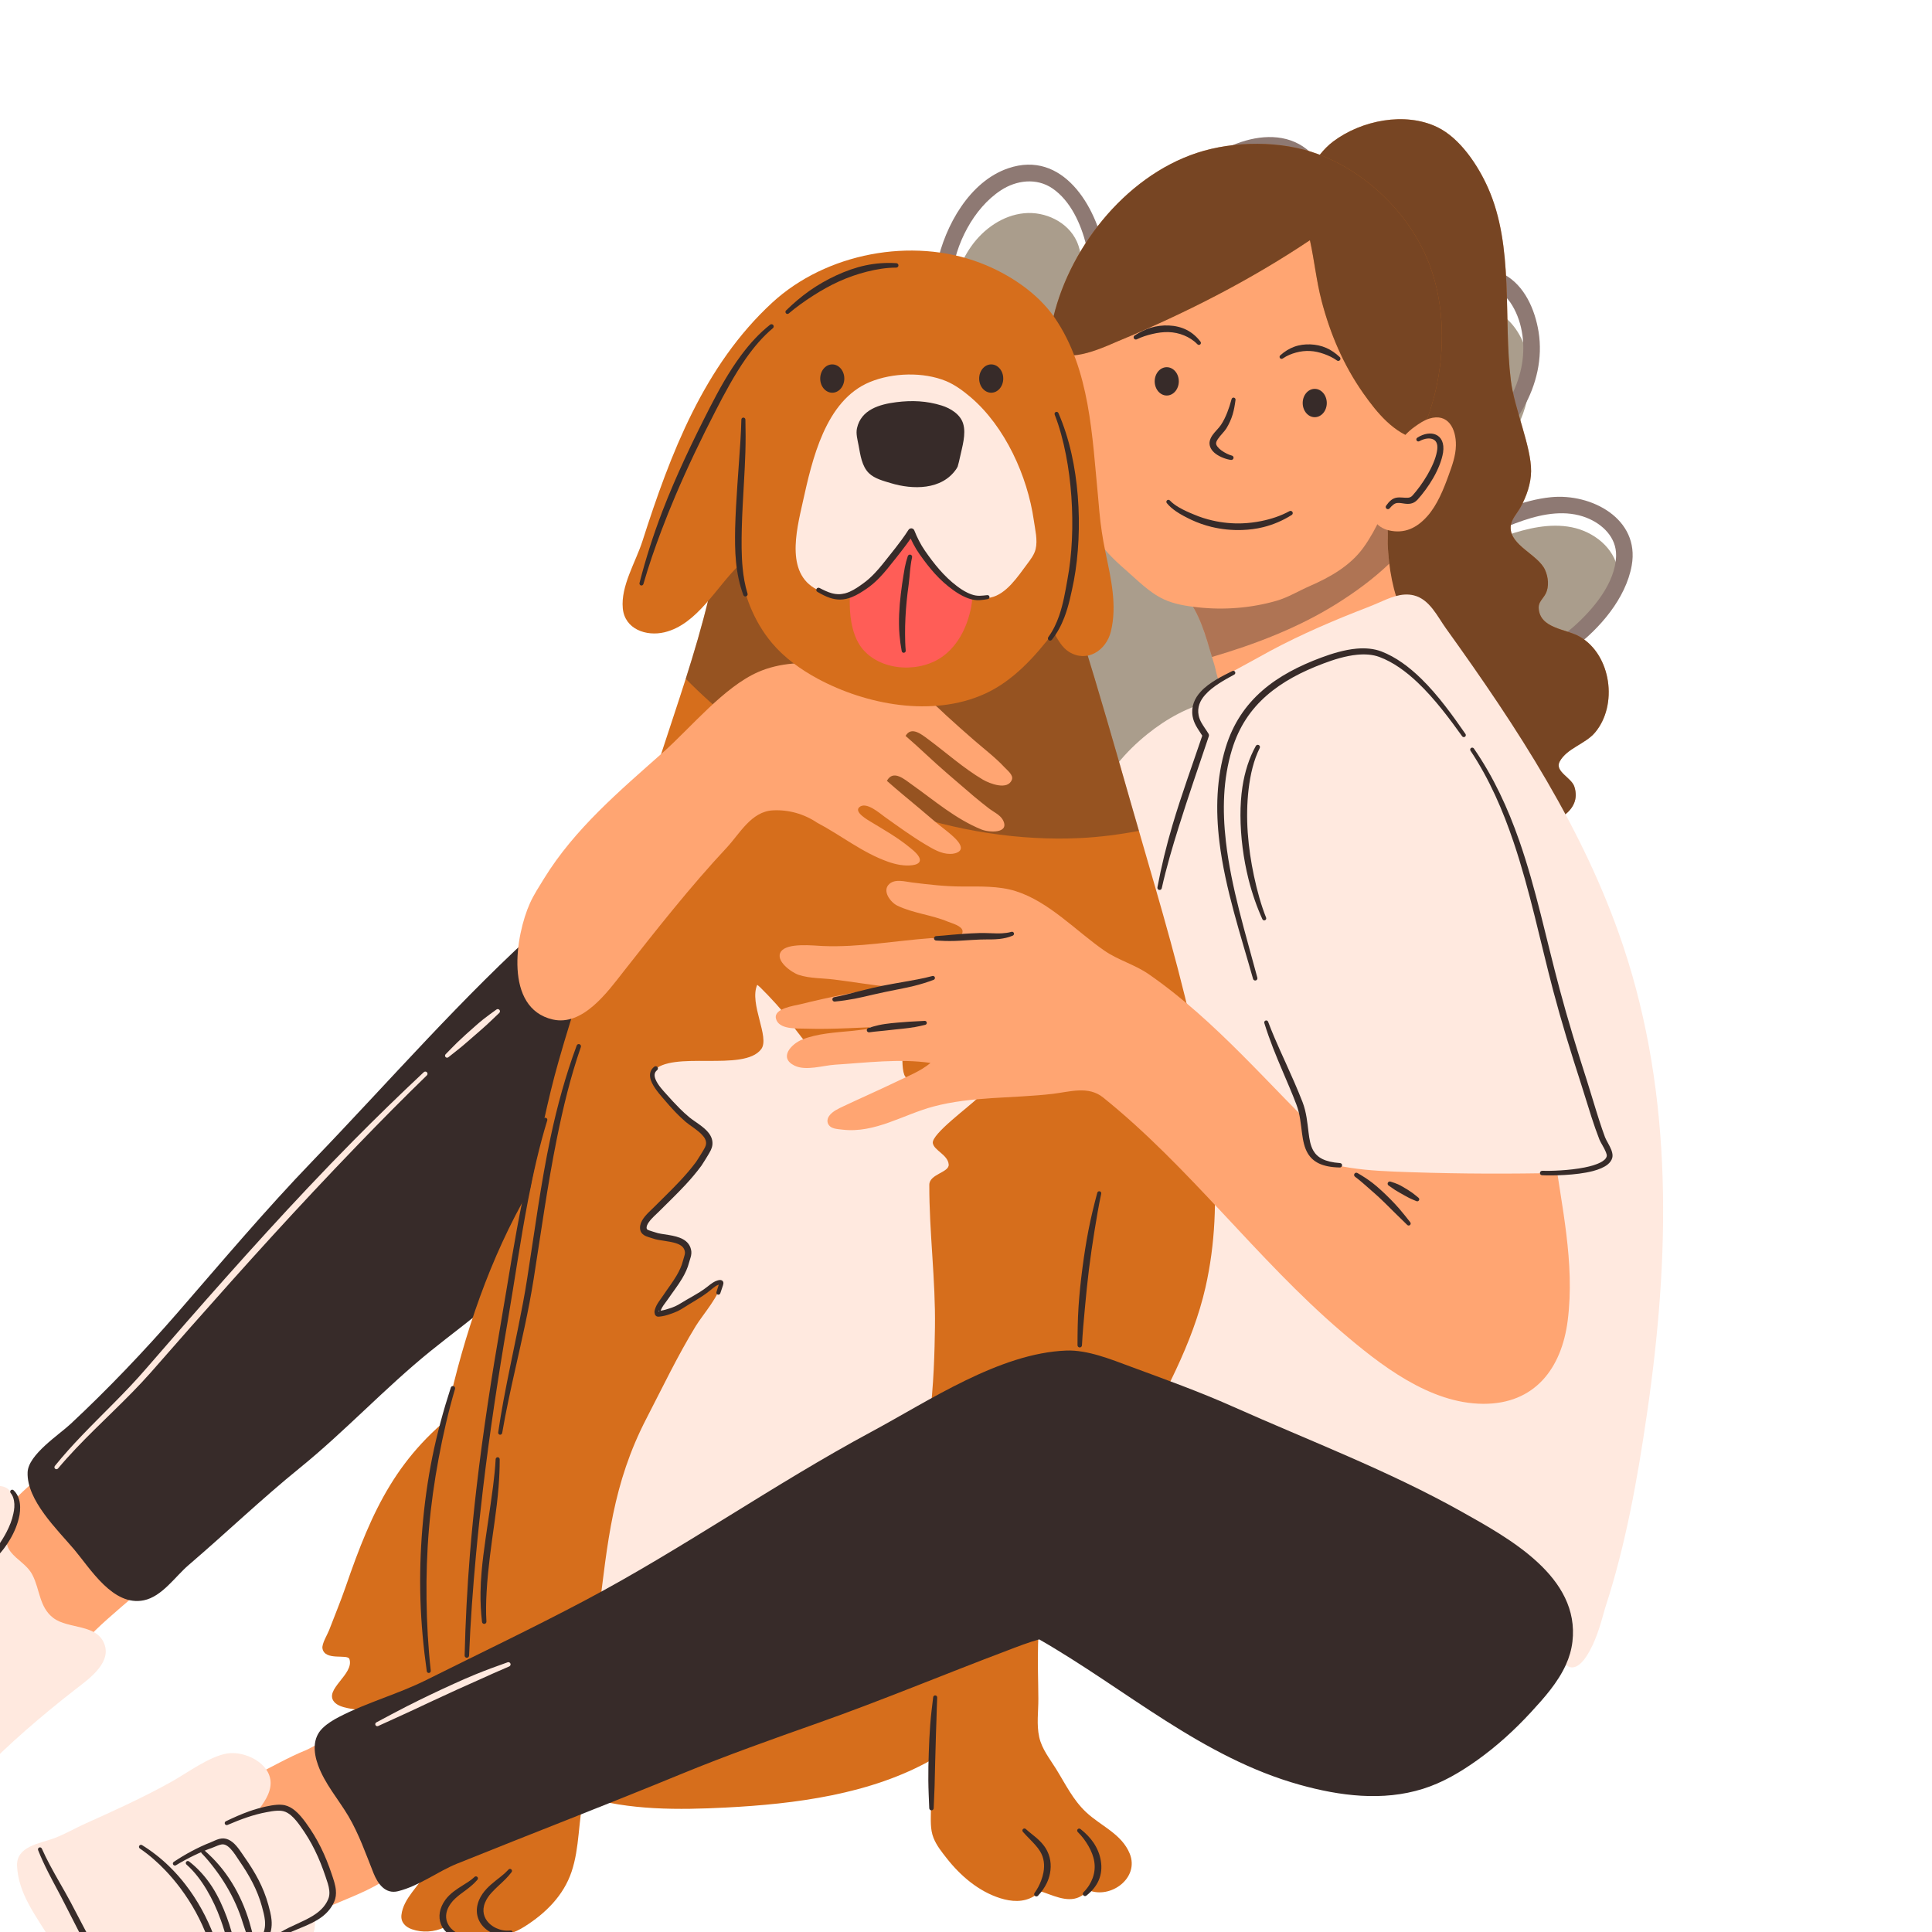 <svg xmlns="http://www.w3.org/2000/svg" xmlns:xlink="http://www.w3.org/1999/xlink" width="500" zoomAndPan="magnify" viewBox="0 0 375 375" height="500" preserveAspectRatio="xMidYMid meet" version="1.0"><defs><clipPath id="30d82c5a0d"><path d="M 266 102 L 315 102 L 315 135 L 266 135 Z M 266 102 " clip-rule="nonzero"/></clipPath><clipPath id="552e5235c3"><path d="M 220.746 -5.266 L 337.5 88.906 L 246.152 202.156 L 129.398 107.984 Z M 220.746 -5.266 " clip-rule="nonzero"/></clipPath><clipPath id="57f520ff6e"><path d="M 220.746 -5.266 L 337.5 88.906 L 246.152 202.156 L 129.398 107.984 Z M 220.746 -5.266 " clip-rule="nonzero"/></clipPath><clipPath id="62caf0b626"><path d="M 220.746 -5.266 L 337.5 88.906 L 246.152 202.156 L 129.398 107.984 Z M 220.746 -5.266 " clip-rule="nonzero"/></clipPath><clipPath id="3fcd101751"><path d="M 255 59 L 297 59 L 297 102 L 255 102 Z M 255 59 " clip-rule="nonzero"/></clipPath><clipPath id="3ba7eb426a"><path d="M 220.746 -5.266 L 337.5 88.906 L 246.152 202.156 L 129.398 107.984 Z M 220.746 -5.266 " clip-rule="nonzero"/></clipPath><clipPath id="53939ff987"><path d="M 220.746 -5.266 L 337.5 88.906 L 246.152 202.156 L 129.398 107.984 Z M 220.746 -5.266 " clip-rule="nonzero"/></clipPath><clipPath id="14ca16c353"><path d="M 220.746 -5.266 L 337.5 88.906 L 246.152 202.156 L 129.398 107.984 Z M 220.746 -5.266 " clip-rule="nonzero"/></clipPath><clipPath id="503304aadb"><path d="M 225 35 L 258 35 L 258 81 L 225 81 Z M 225 35 " clip-rule="nonzero"/></clipPath><clipPath id="e7cbc88e80"><path d="M 220.746 -5.266 L 337.5 88.906 L 246.152 202.156 L 129.398 107.984 Z M 220.746 -5.266 " clip-rule="nonzero"/></clipPath><clipPath id="0111539028"><path d="M 220.746 -5.266 L 337.5 88.906 L 246.152 202.156 L 129.398 107.984 Z M 220.746 -5.266 " clip-rule="nonzero"/></clipPath><clipPath id="10ac2b0d50"><path d="M 220.746 -5.266 L 337.5 88.906 L 246.152 202.156 L 129.398 107.984 Z M 220.746 -5.266 " clip-rule="nonzero"/></clipPath><clipPath id="890880e03e"><path d="M 183 41 L 210 41 L 210 84 L 183 84 Z M 183 41 " clip-rule="nonzero"/></clipPath><clipPath id="b25e52bf70"><path d="M 220.746 -5.266 L 337.5 88.906 L 246.152 202.156 L 129.398 107.984 Z M 220.746 -5.266 " clip-rule="nonzero"/></clipPath><clipPath id="35c69a6d3b"><path d="M 220.746 -5.266 L 337.5 88.906 L 246.152 202.156 L 129.398 107.984 Z M 220.746 -5.266 " clip-rule="nonzero"/></clipPath><clipPath id="3c5d907c58"><path d="M 220.746 -5.266 L 337.5 88.906 L 246.152 202.156 L 129.398 107.984 Z M 220.746 -5.266 " clip-rule="nonzero"/></clipPath><clipPath id="aaa81557fd"><path d="M 165 94 L 263 94 L 263 178 L 165 178 Z M 165 94 " clip-rule="nonzero"/></clipPath><clipPath id="41ced2cbb9"><path d="M 220.746 -5.266 L 337.5 88.906 L 246.152 202.156 L 129.398 107.984 Z M 220.746 -5.266 " clip-rule="nonzero"/></clipPath><clipPath id="0458f5d75b"><path d="M 220.746 -5.266 L 337.5 88.906 L 246.152 202.156 L 129.398 107.984 Z M 220.746 -5.266 " clip-rule="nonzero"/></clipPath><clipPath id="62871790a2"><path d="M 220.746 -5.266 L 337.5 88.906 L 246.152 202.156 L 129.398 107.984 Z M 220.746 -5.266 " clip-rule="nonzero"/></clipPath><clipPath id="1a54d0c9f3"><path d="M 168 84 L 261 84 L 261 171 L 168 171 Z M 168 84 " clip-rule="nonzero"/></clipPath><clipPath id="eb070991cf"><path d="M 220.746 -5.266 L 337.5 88.906 L 246.152 202.156 L 129.398 107.984 Z M 220.746 -5.266 " clip-rule="nonzero"/></clipPath><clipPath id="4ef12c28d5"><path d="M 220.746 -5.266 L 337.5 88.906 L 246.152 202.156 L 129.398 107.984 Z M 220.746 -5.266 " clip-rule="nonzero"/></clipPath><clipPath id="2b4ea98098"><path d="M 220.746 -5.266 L 337.5 88.906 L 246.152 202.156 L 129.398 107.984 Z M 220.746 -5.266 " clip-rule="nonzero"/></clipPath><clipPath id="1e0006f484"><path d="M 254 51 L 299 51 L 299 97 L 254 97 Z M 254 51 " clip-rule="nonzero"/></clipPath><clipPath id="765914f4f2"><path d="M 220.746 -5.266 L 337.5 88.906 L 246.152 202.156 L 129.398 107.984 Z M 220.746 -5.266 " clip-rule="nonzero"/></clipPath><clipPath id="ff0c3b404f"><path d="M 220.746 -5.266 L 337.5 88.906 L 246.152 202.156 L 129.398 107.984 Z M 220.746 -5.266 " clip-rule="nonzero"/></clipPath><clipPath id="e1005c0f60"><path d="M 220.746 -5.266 L 337.5 88.906 L 246.152 202.156 L 129.398 107.984 Z M 220.746 -5.266 " clip-rule="nonzero"/></clipPath><clipPath id="9efcf7f2ac"><path d="M 269 96 L 317 96 L 317 132 L 269 132 Z M 269 96 " clip-rule="nonzero"/></clipPath><clipPath id="1a3c1e85d9"><path d="M 220.746 -5.266 L 337.5 88.906 L 246.152 202.156 L 129.398 107.984 Z M 220.746 -5.266 " clip-rule="nonzero"/></clipPath><clipPath id="813f59bfb0"><path d="M 220.746 -5.266 L 337.5 88.906 L 246.152 202.156 L 129.398 107.984 Z M 220.746 -5.266 " clip-rule="nonzero"/></clipPath><clipPath id="32d815e2eb"><path d="M 220.746 -5.266 L 337.5 88.906 L 246.152 202.156 L 129.398 107.984 Z M 220.746 -5.266 " clip-rule="nonzero"/></clipPath><clipPath id="01b2b89c7f"><path d="M 181 31 L 215 31 L 215 82 L 181 82 Z M 181 31 " clip-rule="nonzero"/></clipPath><clipPath id="617d3efe28"><path d="M 220.746 -5.266 L 337.5 88.906 L 246.152 202.156 L 129.398 107.984 Z M 220.746 -5.266 " clip-rule="nonzero"/></clipPath><clipPath id="a9009bb203"><path d="M 220.746 -5.266 L 337.5 88.906 L 246.152 202.156 L 129.398 107.984 Z M 220.746 -5.266 " clip-rule="nonzero"/></clipPath><clipPath id="0740103846"><path d="M 220.746 -5.266 L 337.5 88.906 L 246.152 202.156 L 129.398 107.984 Z M 220.746 -5.266 " clip-rule="nonzero"/></clipPath><clipPath id="dfc33e1461"><path d="M 223 26 L 260 26 L 260 79 L 223 79 Z M 223 26 " clip-rule="nonzero"/></clipPath><clipPath id="e989a42b5b"><path d="M 220.746 -5.266 L 337.5 88.906 L 246.152 202.156 L 129.398 107.984 Z M 220.746 -5.266 " clip-rule="nonzero"/></clipPath><clipPath id="17152a9f94"><path d="M 220.746 -5.266 L 337.5 88.906 L 246.152 202.156 L 129.398 107.984 Z M 220.746 -5.266 " clip-rule="nonzero"/></clipPath><clipPath id="5eb5dfb961"><path d="M 220.746 -5.266 L 337.5 88.906 L 246.152 202.156 L 129.398 107.984 Z M 220.746 -5.266 " clip-rule="nonzero"/></clipPath></defs><g clip-path="url(#30d82c5a0d)"><g clip-path="url(#552e5235c3)"><g clip-path="url(#57f520ff6e)"><g clip-path="url(#62caf0b626)"><path fill="#aa9d8c" d="M 314.012 110.609 C 313.348 106.332 309.316 103.18 305.07 102.34 C 300.828 101.5 296.434 102.543 292.336 103.941 C 284.082 106.758 262.602 114.773 267.734 127.184 C 269.484 131.422 274.012 134.043 278.57 134.555 C 283.129 135.066 287.711 133.781 291.961 132.039 C 297.199 129.895 302.145 127.035 306.625 123.57 C 310.758 120.371 314.816 115.766 314.012 110.609 Z M 314.012 110.609 " fill-opacity="1" fill-rule="nonzero"/></g></g></g></g><g clip-path="url(#3fcd101751)"><g clip-path="url(#3ba7eb426a)"><g clip-path="url(#53939ff987)"><g clip-path="url(#14ca16c353)"><path fill="#aa9d8c" d="M 255.793 95.367 C 261.535 110.699 287.172 93.559 292.504 86.199 C 296.66 80.457 298.367 72.59 295.488 66.125 C 294.129 63.07 291.555 60.32 288.254 59.785 C 284.918 59.246 281.672 61.027 278.859 62.914 C 270.691 68.406 251.199 83.102 255.793 95.367 Z M 255.793 95.367 " fill-opacity="1" fill-rule="nonzero"/></g></g></g></g><g clip-path="url(#503304aadb)"><g clip-path="url(#e7cbc88e80)"><g clip-path="url(#0111539028)"><g clip-path="url(#10ac2b0d50)"><path fill="#aa9d8c" d="M 226 72.68 C 227.516 82.395 239.359 83.039 245.566 77.293 C 248.742 74.355 250.805 70.43 252.633 66.508 C 254.844 61.762 256.832 56.801 257.211 51.582 C 257.465 48.121 256.969 44.527 255.254 41.512 C 253.543 38.496 250.508 36.137 247.062 35.75 C 241.5 35.129 236.609 39.512 233.508 44.176 C 228.461 51.754 224.559 63.426 226 72.68 Z M 226 72.68 " fill-opacity="1" fill-rule="nonzero"/></g></g></g></g><g clip-path="url(#890880e03e)"><g clip-path="url(#b25e52bf70)"><g clip-path="url(#35c69a6d3b)"><g clip-path="url(#3c5d907c58)"><path fill="#aa9d8c" d="M 209.004 46.852 C 207.297 43.09 202.879 40.984 198.766 41.391 C 194.648 41.797 190.953 44.391 188.551 47.762 C 186.148 51.133 184.922 55.211 184.297 59.301 C 183.281 65.938 183.227 87.305 194.672 83.457 C 206.371 79.52 209.512 64.883 209.938 54.164 C 210.035 51.684 210.027 49.109 209.004 46.852 Z M 209.004 46.852 " fill-opacity="1" fill-rule="nonzero"/></g></g></g></g><g clip-path="url(#aaa81557fd)"><g clip-path="url(#41ced2cbb9)"><g clip-path="url(#0458f5d75b)"><g clip-path="url(#62871790a2)"><path fill="#aa9d8c" d="M 261.359 129.316 C 258.422 117.375 250.891 106.641 240.668 99.828 C 236.598 97.113 232.047 94.984 227.199 94.309 C 220.496 93.379 213.719 95.27 207.387 97.684 C 194.5 102.59 182.438 109.762 171.984 118.77 C 168.5 121.777 165.203 124.648 165.879 129.582 C 166.566 134.625 170.004 140.172 173.723 143.453 C 178.273 147.473 184.352 149.582 190.422 149.781 C 196.211 149.969 202.676 148.691 207.273 152.199 C 210.512 154.672 211.828 158.867 214.184 162.191 C 216.559 165.543 219.98 167.98 223.387 170.273 C 229.625 174.484 237.043 178.605 244.309 176.598 C 249.895 175.059 253.945 170.191 256.715 165.098 C 262.602 154.285 264.293 141.258 261.359 129.316 Z M 261.359 129.316 " fill-opacity="1" fill-rule="nonzero"/></g></g></g></g><g clip-path="url(#1a54d0c9f3)"><g clip-path="url(#eb070991cf)"><g clip-path="url(#4ef12c28d5)"><g clip-path="url(#2b4ea98098)"><path fill="#8e7973" d="M 258.699 113.531 C 257.328 107.754 255.352 101.996 252.008 97.047 C 248.535 91.902 243.391 88.125 237.562 86.047 C 227.41 82.609 215.32 84.5 205.383 87.695 C 196.164 90.66 187.547 95.434 179.797 101.223 C 171.621 107.328 166.559 117.43 169.766 127.57 C 171.293 132.391 174.703 136.492 179.012 139.086 C 183.18 141.598 187.883 142.273 192.676 142.234 C 196.805 142.203 201.098 141.664 205.023 143.262 C 210.621 145.531 213.043 150.895 215.773 155.863 C 218.27 160.395 221.348 164.5 225.863 167.164 C 230.098 169.656 235.18 171.094 240.109 170.34 C 251.387 168.621 256.242 157.66 258.652 147.746 C 261.371 136.551 261.352 124.715 258.699 113.531 Z M 242.609 166.395 C 238.434 167.941 233.988 167.359 229.98 165.633 C 225.297 163.617 222.035 160.145 219.453 155.824 C 216.793 151.375 214.887 146.426 210.812 142.996 C 207.754 140.426 203.887 139.16 199.934 138.957 C 196.098 138.758 192.254 139.277 188.426 138.844 C 183.543 138.289 179.035 136.074 175.914 132.219 C 169.227 123.953 171.809 112.332 179.445 105.598 C 186.125 99.711 194.582 95.141 202.867 91.996 C 209.633 89.426 216.773 87.828 224.016 87.613 C 228.047 87.492 232.629 87.777 236.273 89.008 C 241.117 90.738 245.484 93.66 248.582 97.801 C 251.672 101.934 253.555 106.844 254.938 111.785 C 257.52 121.016 258.117 130.82 256.789 140.316 C 255.477 149.695 252.594 162.695 242.609 166.395 Z M 242.609 166.395 " fill-opacity="1" fill-rule="nonzero"/></g></g></g></g><g clip-path="url(#1e0006f484)"><g clip-path="url(#765914f4f2)"><g clip-path="url(#ff0c3b404f)"><g clip-path="url(#e1005c0f60)"><path fill="#8e7973" d="M 257.559 94.324 C 261.547 97.379 267.555 96.84 272.172 95.879 C 281.883 93.859 290.766 87.844 295.699 79.152 C 298.23 74.691 299.465 69.488 298.637 64.395 C 297.93 60.082 295.941 55.43 291.934 53.25 C 285.953 49.996 278.176 52.477 273.227 56.461 C 265.223 62.902 260.109 72.777 255.328 81.648 C 253.297 85.75 253.738 91.391 257.559 94.324 Z M 271.094 63 C 274.707 58.867 279.355 55.191 285.074 55.086 C 288.613 55.016 291.617 56.125 293.512 59.262 C 295.66 62.82 296.117 67.391 295.277 71.406 C 293.504 79.914 286.352 86.891 278.66 90.395 C 274.438 92.316 269.664 93.52 265.004 93.332 C 262.305 93.227 259.336 92.527 258.043 89.906 C 256.941 87.672 257.207 85.109 258.285 82.93 C 262.02 76.008 265.891 68.949 271.094 63 Z M 271.094 63 " fill-opacity="1" fill-rule="nonzero"/></g></g></g></g><g clip-path="url(#9efcf7f2ac)"><g clip-path="url(#1a3c1e85d9)"><g clip-path="url(#813f59bfb0)"><g clip-path="url(#32d815e2eb)"><path fill="#8e7973" d="M 316.719 109.742 C 318.32 100.691 308.898 95.715 301.02 96.508 C 295.562 97.055 290.25 99.453 285.48 102.051 C 280.215 104.914 274.598 108.504 271.336 113.68 C 271.297 113.742 271.293 113.809 271.262 113.875 C 271.215 113.941 271.156 113.977 271.113 114.051 C 269.09 117.609 268.418 122.043 270.773 125.605 C 272.934 128.871 276.883 130.32 280.547 131.078 C 288.965 132.812 298.449 130.984 305.41 125.82 C 310.492 122.047 315.586 116.145 316.719 109.742 Z M 305.387 121.684 C 300.34 126.141 293.664 128.434 286.969 128.484 C 283.184 128.516 278.668 127.961 275.473 125.77 C 271.77 123.234 272.004 119.102 273.988 115.492 C 276.379 111.82 279.969 109.188 283.621 106.863 C 287.395 104.461 291.465 102.453 295.699 101.016 C 299.613 99.691 304.008 98.934 307.965 100.5 C 311.074 101.727 313.754 104.324 313.684 107.848 C 313.578 113.176 309.172 118.344 305.387 121.684 Z M 305.387 121.684 " fill-opacity="1" fill-rule="nonzero"/></g></g></g></g><g clip-path="url(#01b2b89c7f)"><g clip-path="url(#617d3efe28)"><g clip-path="url(#a9009bb203)"><g clip-path="url(#0740103846)"><path fill="#8e7973" d="M 206.074 76.379 C 213.105 69.281 216.156 58.656 214.391 48.875 C 212.789 39.992 206.238 29.062 195.688 32.664 C 188.176 35.227 183.438 43.828 181.883 51.168 C 180.418 58.059 182.113 66.355 185.184 72.578 C 186.852 75.961 189.312 79.41 193.031 80.684 C 197.891 82.352 202.609 79.684 206.074 76.379 Z M 193.691 77.484 C 191.141 76.398 189.391 73.836 188.199 71.43 C 185.605 66.191 184.121 59.547 184.742 53.684 C 185.398 47.449 188.938 40.441 194.258 36.945 C 197.266 34.965 201.191 34.469 204.27 36.566 C 207.828 38.992 209.809 43.504 210.828 47.547 C 213.211 57 210.438 67.422 203.566 74.355 C 201.02 76.785 197.242 78.996 193.691 77.484 Z M 193.691 77.484 " fill-opacity="1" fill-rule="nonzero"/></g></g></g></g><g clip-path="url(#dfc33e1461)"><g clip-path="url(#e989a42b5b)"><g clip-path="url(#17152a9f94)"><g clip-path="url(#5eb5dfb961)"><path fill="#8e7973" d="M 224.02 63.012 C 225.078 67.922 227.102 73.934 231.438 76.906 C 235.93 79.992 241.922 77.961 244.957 73.789 C 250.062 66.242 255.5 58.289 258.125 49.469 C 260.023 43.082 259.793 36.355 255.586 30.941 C 249.023 22.504 236.07 27.828 230.43 34.566 C 223.984 42.262 221.938 53.344 224.02 63.012 Z M 253.898 34.148 C 256.789 38.66 256.48 44.113 254.898 49.051 C 252.262 57.266 247.242 64.676 242.449 71.766 C 239.648 75.613 234.648 76.41 231.496 72.562 C 228.891 69.383 227.535 64.883 226.895 60.883 C 225.582 52.715 227.297 43.707 232.504 37.121 C 237.32 31.023 248.648 25.965 253.898 34.148 Z M 253.898 34.148 " fill-opacity="1" fill-rule="nonzero"/></g></g></g></g><path fill="#ffa572" d="M 13.273 288.844 C 12.574 287.848 11.867 286.852 11.129 285.875 C 10.539 285.254 9.879 284.949 8.973 285.637 C 4.785 288.805 1.078 292.828 -2.59 296.578 C -4.125 298.148 -6.457 300.332 -6.984 302.551 C -7.621 305.234 -4.926 307.906 -3.316 309.691 C -0.043 313.316 5.379 323.41 11.32 322.773 C 13.582 322.531 15.18 320.008 16.551 318.48 C 19.18 315.551 22.32 313 25.281 310.414 C 26.5 309.352 29.75 307.914 29.066 305.871 C 27.848 302.234 23.766 300.07 21.023 297.711 C 18.004 295.121 15.551 292.086 13.273 288.844 Z M 13.273 288.844 " fill-opacity="1" fill-rule="evenodd"/><path fill="#372b29" d="M 118.938 182.965 C 119.293 179.52 119.586 176.066 119.414 172.598 C 119.379 171.852 118.723 167.32 117.543 167.27 C 117.25 167.254 106.758 178.27 105.762 179.16 C 89.75 193.465 75.59 209.859 60.711 225.301 C 51.57 234.789 43.105 244.84 34.473 254.781 C 28.027 262.203 20.879 269.699 13.691 276.398 C 11.445 278.5 5.492 282.336 5.359 285.77 C 5.152 291.207 11.16 296.918 14.402 300.758 C 17.555 304.496 21.938 311.836 27.902 310.621 C 31.457 309.898 34.004 306.004 36.613 303.77 C 43.855 297.574 50.762 290.949 58.168 284.945 C 66.996 277.789 74.715 269.414 83.535 262.27 C 91.543 255.789 101.293 249.293 106.777 240.359 C 110.297 234.625 112.512 228.125 114.156 221.633 C 117.371 208.949 118.051 195.965 118.938 182.965 Z M 118.938 182.965 " fill-opacity="1" fill-rule="evenodd"/><path fill="#ffe9df" d="M -26.203 354.488 C -25.246 355.438 -24.246 356.328 -23.25 357.254 C -22.273 358.164 -20.93 359.285 -19.477 359.121 C -17.793 358.93 -15.891 356.902 -14.684 355.828 C -10.727 352.305 -7.531 348.047 -3.859 344.25 C 1.773 338.414 8.047 333.062 14.426 328.066 C 16.836 326.18 21.523 323.039 20.336 319.332 C 18.984 315.113 13.289 316.281 10.355 314.051 C 7.602 311.953 7.773 308.562 6.297 305.695 C 5.258 303.68 3.301 302.852 2.008 301.125 C -0.102 298.32 3 295.766 3.055 292.902 C 3.086 291.145 2.328 288.82 0.348 288.484 C -3.137 287.898 -6.004 291.555 -8.301 293.547 C -10.871 295.781 -14.02 300.055 -17.465 301.031 C -20.867 301.996 -25.656 300.5 -29.008 299.738 C -36.309 298.082 -43.508 295.742 -50.562 293.242 C -54.988 291.676 -59.27 289.375 -64.109 289.676 C -68.266 289.93 -72.25 291.781 -75.02 294.922 C -76.887 297.035 -77.734 299.727 -75.828 302.105 C -68.277 311.535 -59.465 319.594 -50.887 328.02 C -49.055 329.82 -47.496 331.883 -45.641 333.66 C -44.891 334.379 -43.98 335.402 -42.883 335.484 C -41.621 335.574 -39.375 334.371 -38.387 335.633 C -37.969 336.168 -39.434 339.699 -38.523 341.348 C -35.902 346.082 -31.133 349.668 -27.227 353.43 C -26.895 353.793 -26.551 354.145 -26.203 354.488 Z M -26.203 354.488 " fill-opacity="1" fill-rule="evenodd"/><path fill="#d66e1c" d="M 100.402 271.281 C 100.66 269.598 101 267.93 101.469 266.281 C 97.695 265.52 92.828 270.906 90.324 272.719 C 77.152 282.254 72.27 292.961 67.105 307.957 C 66.121 310.816 64.941 313.613 63.871 316.438 C 63.586 317.195 62.43 319.062 62.59 319.961 C 63.035 322.449 67.469 320.973 67.82 322.016 C 68.809 324.961 62.797 327.934 64.879 330.352 C 66.016 331.676 68.938 331.641 70.539 332.168 C 77.852 334.578 82.117 334.484 89.434 330.766 C 92.75 329.078 96.34 326.219 97.129 322.34 C 98.164 317.262 97.609 311.668 97.875 306.508 C 98.238 299.332 99.297 292.195 99.777 285.031 C 100.086 280.418 99.695 275.883 100.402 271.281 Z M 100.402 271.281 " fill-opacity="1" fill-rule="evenodd"/><path fill="#d66e1c" d="M 110.152 228.504 C 109.566 235.117 109.695 241.77 108.953 248.371 C 108.008 256.777 106.184 265.059 105.215 273.465 C 104.445 280.129 104.266 286.875 103.699 293.562 C 102.809 304.094 103.922 315.383 101.594 325.73 C 99.652 334.379 92.211 339.238 86.758 330.629 C 82.543 323.965 81.625 315.16 82.129 307.602 C 84.055 278.723 91.246 245.449 108.852 221.695 C 110.059 222.492 110.402 223.938 110.453 225.426 C 110.344 226.449 110.242 227.477 110.148 228.504 Z M 110.152 228.504 " fill-opacity="1" fill-rule="evenodd"/><path fill="#ffe9df" d="M 212.871 155.438 C 214.613 150.262 218.551 145.828 222.75 142.453 C 226.465 139.465 230.75 137.102 235.43 136.043 C 236.488 135.805 239.508 135.004 240.301 136.195 C 240.898 137.086 240.477 138.469 240.207 139.379 C 239.324 142.348 237.703 144.953 236.043 147.539 C 233.047 152.207 230.066 157.016 228.441 162.355 C 227.754 164.617 227.387 166.969 226.949 169.289 C 226.684 170.719 226.512 172.168 225.711 173.426 C 224.016 176.082 221 176.805 218.719 174.508 C 216.105 171.883 215.188 168.652 214.449 165.117 C 213.875 162.355 213.031 159.645 212.457 156.883 C 212.578 156.391 212.715 155.91 212.871 155.441 Z M 212.871 155.438 " fill-opacity="1" fill-rule="evenodd"/><path fill="#d66e1c" d="M 254.375 33.562 C 260.344 39.461 262.645 41.965 266.051 50.398 C 269.887 58.887 272.023 68.445 269.312 77.375 C 267.027 84.887 259.262 89.457 260.426 97.949 C 260.992 102.102 265.82 121.48 268.148 124.336 C 272.074 129.148 278.859 130.246 283.91 136.797 C 289.57 144.129 292.574 153.117 297.711 160.793 C 301.348 159.895 307.172 157.613 305.578 152.676 C 305.02 150.934 301.691 149.734 302.734 147.816 C 304.141 145.227 307.703 144.426 309.594 142.184 C 314.07 136.867 312.758 127.145 306.66 123.59 C 303.988 122.035 298.84 122.047 298.656 117.984 C 298.605 116.844 299.531 116.18 300.008 115.246 C 300.727 113.848 300.52 112.016 299.895 110.621 C 298.555 107.633 293.105 105.895 293.215 102.32 C 293.258 100.828 294.477 99.672 295.152 98.43 C 296.301 96.309 297.156 93.898 297.184 91.469 C 297.234 86.695 293.918 79.297 293.246 73.785 C 291.766 61.637 293.902 47.879 288.824 36.461 C 286.891 32.113 283.422 26.84 279.012 24.695 C 272.723 21.641 264.258 23.359 258.805 27.434 C 256.836 28.902 255.297 31.055 254.027 33.219 C 254.145 33.332 254.262 33.449 254.375 33.559 Z M 254.375 33.562 " fill-opacity="1" fill-rule="evenodd"/><path fill="#372b29" d="M 254.375 33.562 C 260.344 39.461 262.645 41.965 266.051 50.398 C 269.887 58.887 272.023 68.445 269.312 77.375 C 267.027 84.887 259.262 89.457 260.426 97.949 C 260.992 102.102 265.82 121.48 268.148 124.336 C 272.074 129.148 278.859 130.246 283.91 136.797 C 289.57 144.129 292.574 153.117 297.711 160.793 C 301.348 159.895 307.172 157.613 305.578 152.676 C 305.02 150.934 301.691 149.734 302.734 147.816 C 304.141 145.227 307.703 144.426 309.594 142.184 C 314.07 136.867 312.758 127.145 306.66 123.59 C 303.988 122.035 298.84 122.047 298.656 117.984 C 298.605 116.844 299.531 116.18 300.008 115.246 C 300.727 113.848 300.52 112.016 299.895 110.621 C 298.555 107.633 293.105 105.895 293.215 102.32 C 293.258 100.828 294.477 99.672 295.152 98.43 C 296.301 96.309 297.156 93.898 297.184 91.469 C 297.234 86.695 293.918 79.297 293.246 73.785 C 291.766 61.637 293.902 47.879 288.824 36.461 C 286.891 32.113 283.422 26.84 279.012 24.695 C 272.723 21.641 264.258 23.359 258.805 27.434 C 256.836 28.902 255.297 31.055 254.027 33.219 C 254.145 33.332 254.262 33.449 254.375 33.559 Z M 254.375 33.562 " fill-opacity="0.6" fill-rule="evenodd"/><path fill="#ffa572" d="M 262.871 122.367 C 265.934 121.07 269.094 119.902 272.309 119.145 C 270.328 114.977 269.578 110.242 269.348 105.676 C 269.285 104.438 269.77 100.84 268.168 100.332 C 267.328 100.07 266.047 100.914 265.328 101.301 C 262.781 102.672 261.109 104.922 258.844 106.609 C 253.59 110.527 247.082 112.312 240.879 114.078 C 237.332 115.086 233.703 116.215 229.996 115.57 C 233.195 119.344 234.273 124.484 235.723 129.094 C 236.098 130.285 236.535 133.887 238.238 134.125 C 238.875 134.215 239.48 133.688 239.973 133.371 C 246.242 129.363 253.137 126.367 260.047 123.605 C 260.977 123.188 261.918 122.77 262.871 122.367 Z M 262.871 122.367 " fill-opacity="1" fill-rule="evenodd"/><path fill="#372b29" d="M 269.664 109.402 C 266.488 112.426 263 114.98 259.242 117.316 C 251.836 121.914 243.582 125.062 235.242 127.516 C 234.004 123.344 232.836 118.918 229.996 115.566 C 233.703 116.211 237.332 115.086 240.879 114.074 C 247.082 112.309 253.59 110.527 258.844 106.609 C 261.109 104.922 262.785 102.672 265.332 101.301 C 266.047 100.914 267.328 100.066 268.168 100.332 C 269.77 100.84 269.285 104.438 269.348 105.676 C 269.41 106.91 269.512 108.156 269.664 109.398 Z M 269.664 109.402 " fill-opacity="0.4" fill-rule="evenodd"/><path fill="#ffe9df" d="M 311.543 312.148 C 315.551 299.898 317.828 287.098 319.684 274.363 C 324.109 244.02 324.883 212.98 315.039 183.566 C 307.492 161.012 294.449 141.164 280.668 121.984 C 278.977 119.633 277.504 116.336 274.438 115.566 C 271.984 114.953 269.625 116.102 267.43 117.059 C 266.016 117.676 264.562 118.219 263.125 118.785 C 256.711 121.324 250.344 124.164 244.336 127.562 C 241.312 129.27 238.219 130.727 235.426 132.812 C 234.492 133.508 233.441 134.238 232.742 135.188 C 231.926 136.297 231.465 138.008 231.746 139.371 C 232.086 141.031 233.102 142.309 233.035 144.094 C 232.941 146.648 231.281 149.148 230.543 151.531 C 227.312 161.949 222.32 172.215 222.098 183.312 C 221.738 201.539 230.156 219.074 231.992 237.098 C 233.426 251.207 220.961 257.988 221.977 266.387 C 222.887 273.926 242.117 277.543 248.168 279.898 C 260.652 284.754 273.09 289.91 284.375 297.219 C 289.73 300.688 295.434 304.75 298.266 310.664 C 299.523 313.293 300.57 316.016 301.676 318.707 C 302.234 320.066 302.566 321.562 303.512 322.723 C 305.086 324.652 306.809 323.203 307.898 321.531 C 309.758 318.688 310.637 315.375 311.543 312.148 Z M 311.543 312.148 " fill-opacity="1" fill-rule="evenodd"/><path fill="#d66e1c" d="M 210.016 123.621 C 209.324 121.395 208.594 119.188 207.715 117 C 207.613 116.5 207.52 115.996 207.441 115.488 C 201.512 118.625 196.102 122.805 189.766 125.137 C 180.641 128.496 167.418 127.32 158.5 123.586 C 152.742 121.176 149.797 116.031 147.824 110.461 C 147.246 108.828 146.133 105.688 143.848 106.156 C 139.613 107.02 138.332 112.848 137.512 116.258 C 135.008 126.691 131.414 136.816 128.109 147.012 C 121.734 166.688 114.074 186.125 108.418 206.004 C 104.078 221.27 102.375 236.949 97.949 252.238 C 90.496 277.996 90.406 305.809 90.059 332.633 C 90.016 336.141 88.895 339.559 88.109 342.98 C 87.453 345.832 86.746 348.68 86.004 351.512 C 85.02 355.258 84.57 359.648 82.871 363.145 C 81.48 366.008 78.281 368.387 77.918 371.703 C 77.766 373.109 78.688 374.023 79.945 374.465 C 81.973 375.18 84.301 375.02 86.234 374.109 C 86.402 374.031 86.57 373.945 86.734 373.859 C 88.273 376.156 90.609 377.289 93.363 376.281 C 94.098 376.016 94.73 375.598 95.359 375.168 C 97.621 376.047 99.867 375.176 101.82 373.945 C 105.891 371.375 109.375 367.945 110.941 363.301 C 112.52 358.605 112.219 353.5 113.332 348.691 C 122.129 351.406 131.785 351.309 140.879 350.844 C 154.297 350.156 169.074 348.289 181.008 341.477 C 180.961 344.77 180.707 348.059 180.688 351.352 C 180.68 353.152 180.516 355.023 181.195 356.734 C 181.781 358.215 182.793 359.465 183.766 360.703 C 186.457 364.133 189.996 367.137 194.16 368.445 C 196.316 369.121 198.645 369.297 200.684 368.062 C 201.133 367.793 201.5 367.441 201.844 367.062 C 204.152 367.758 207.02 369.355 209.449 368.238 C 210.129 367.922 210.75 367.43 211.312 366.891 C 215.531 368.641 221.203 364.547 219.285 359.805 C 217.723 355.949 213.66 354.426 210.809 351.742 C 208.238 349.324 206.805 346.277 204.977 343.336 C 203.75 341.363 202.234 339.5 201.715 337.184 C 201.168 334.738 201.555 332.219 201.543 329.742 C 201.52 322.883 200.918 315.164 203.082 308.574 C 206.426 298.414 215.09 290.285 220.285 281 C 225.723 271.281 231.496 260.816 233.98 249.887 C 237.832 232.961 235.059 215.422 231.254 198.754 C 227.965 184.352 223.633 170.309 219.574 156.121 C 216.469 145.266 213.359 134.402 210.012 123.621 Z M 210.016 123.621 " fill-opacity="1" fill-rule="evenodd"/><path fill="#372b29" d="M 221.062 161.27 C 217.172 162.008 213.375 162.48 209.734 162.664 C 198.031 163.25 185.254 161.266 174.234 157.254 C 158.527 151.539 144.879 143.758 133.105 131.746 C 134.734 126.629 136.262 121.484 137.516 116.258 C 138.332 112.848 139.613 107.023 143.848 106.156 C 146.133 105.688 147.246 108.832 147.824 110.465 C 149.797 116.031 152.742 121.176 158.5 123.586 C 167.418 127.32 180.641 128.496 189.766 125.137 C 196.105 122.805 201.512 118.625 207.445 115.488 C 207.52 115.996 207.617 116.5 207.719 117.004 C 208.594 119.188 209.324 121.395 210.016 123.621 C 213.363 134.402 216.473 145.266 219.578 156.121 C 220.07 157.84 220.562 159.555 221.062 161.27 Z M 221.062 161.27 " fill-opacity="0.4" fill-rule="evenodd"/><path fill="#372b29" d="M 2.082 289.805 C 1.938 289.648 1.945 289.398 2.102 289.25 C 2.262 289.105 2.512 289.113 2.656 289.273 C 3.176 289.762 3.508 290.375 3.699 291.047 C 3.98 292 3.945 293.07 3.797 294.031 C 3.469 295.766 2.793 297.391 1.891 298.895 C 1.539 299.484 1.152 300.059 0.734 300.605 C 0.109 301.422 -0.582 302.18 -1.262 302.926 C -1.41 303.109 -1.684 303.141 -1.867 302.988 C -2.051 302.84 -2.082 302.57 -1.93 302.383 C -1.352 301.582 -0.805 300.746 -0.254 299.906 C 0.285 299.086 0.809 298.258 1.258 297.391 C 1.848 296.25 2.336 295.066 2.594 293.797 C 2.781 292.996 2.867 292.105 2.715 291.281 C 2.613 290.746 2.438 290.234 2.082 289.805 Z M 2.082 289.805 " fill-opacity="1" fill-rule="evenodd"/><path fill="#ffe9df" d="M 174.59 291.902 C 180.93 285.785 181.344 266.34 181.473 257.656 C 181.609 248.395 180.352 239.18 180.379 229.969 C 180.387 227.867 184.254 227.594 184.141 226.031 C 184 224.141 181.285 223.297 181.059 221.883 C 180.777 220.113 188.203 214.75 189.773 213.109 C 189.91 212.969 192.113 210.539 191.914 210.336 C 189.25 207.621 179.527 211.023 175.973 209.203 C 174.43 208.414 175.535 200.152 175.488 198.203 C 175.484 198.047 175.184 194.77 175.18 194.773 C 171.172 196.328 168.043 200.527 164.797 203.254 C 164.074 203.855 162.195 206.082 160.969 205.766 C 157.336 204.816 153.738 198.641 151.52 195.875 C 150.852 195.043 147.055 190.961 146.961 191.184 C 145.391 194.859 149.469 201.34 147.754 203.633 C 144.371 208.164 130.285 203.754 126.766 207.957 C 126.02 208.848 128.465 212.066 128.879 212.609 C 130.488 214.746 136.633 219.305 137.238 221.656 C 138.113 225.039 130.301 231.621 128.219 234.016 C 127.73 234.574 125.07 236.668 125.09 237.574 C 125.215 242.508 136.152 237.434 133.035 245.57 C 132.168 247.832 130.766 249.637 129.23 251.465 C 129.039 251.695 126.93 254.883 127.078 254.934 C 129.359 255.672 134.207 252.277 136.09 251.121 C 136.898 250.625 137.68 250.078 138.492 249.598 C 139 249.297 140.074 248.148 140.031 248.734 C 139.832 251.359 136.434 255.121 135.051 257.379 C 131.535 263.129 128.59 269.305 125.492 275.289 C 118.891 288.035 117.93 299.367 116.195 313.336 C 114.129 329.961 124.566 328.898 137.922 318.871 C 147.387 311.758 156.164 304.145 166.027 297.895 C 170.055 295.469 172.738 293.688 174.59 291.902 Z M 174.59 291.902 " fill-opacity="1" fill-rule="evenodd"/><path fill="#ffa572" d="M 272.719 75.59 C 272.988 75.453 273.188 75.359 273.582 75.238 C 276.984 74.176 275.492 78.582 275.047 79.879 C 272.18 88.273 269.805 99.102 264.645 106.277 C 262.09 109.828 258.141 112.047 254.207 113.762 C 252.051 114.699 250.059 115.945 247.789 116.605 C 242.883 118.027 237.582 118.441 232.512 117.883 C 230.305 117.645 227.949 117.277 225.918 116.336 C 223.047 115.008 220.723 112.559 218.359 110.508 C 216.047 108.496 213.793 106.305 212.336 103.574 C 208.059 95.562 210.312 85.852 209.449 77.211 C 209.23 75.047 208.797 72.949 208.055 70.906 C 207.641 69.766 206.652 68.355 206.805 67.109 C 206.98 65.707 208.477 64.777 209.66 64.277 C 212.82 62.934 216.332 62.977 219.5 61.52 C 223.926 59.488 227.812 56.418 231.762 53.617 C 236.375 50.352 241.246 47.199 246.324 44.695 C 248.992 43.383 255.129 40.852 257.824 42.918 C 258.977 43.801 259.098 45.535 259.488 46.824 C 260.738 50.926 260.41 55.277 261.266 59.449 C 262.422 65.078 266.574 68.777 270.27 72.848 C 271.078 73.734 271.602 74.836 272.289 75.805 C 272.461 75.719 272.598 75.652 272.719 75.59 Z M 272.719 75.59 " fill-opacity="1" fill-rule="evenodd"/><path fill="#d66e1c" d="M 275.246 85.332 C 270.578 84.168 267.297 80.137 264.645 76.375 C 260.773 70.887 258.191 64.816 256.504 58.328 C 255.496 54.465 255.117 50.504 254.254 46.621 C 242.645 54.402 229.973 60.855 217.051 66.203 C 216.305 66.512 215.574 66.852 214.828 67.156 C 211.734 68.414 204.273 71.309 203.863 65.445 C 203.805 64.613 203.98 63.777 204.145 62.969 C 207.035 48.668 218.195 34.336 232.312 29.68 C 239.473 27.316 248.719 27.258 255.809 29.906 C 265.531 33.535 274.07 41.973 277.617 51.77 C 281.445 62.352 280.215 75.285 275.281 85.34 C 275.27 85.336 275.258 85.332 275.246 85.332 Z M 275.246 85.332 " fill-opacity="1" fill-rule="evenodd"/><path fill="#372b29" d="M 275.246 85.332 C 270.578 84.168 267.297 80.137 264.645 76.375 C 260.773 70.887 258.191 64.816 256.504 58.328 C 255.496 54.465 255.117 50.504 254.254 46.621 C 242.645 54.402 229.973 60.855 217.051 66.203 C 216.305 66.512 215.574 66.852 214.828 67.156 C 211.734 68.414 204.273 71.309 203.863 65.445 C 203.805 64.613 203.98 63.777 204.145 62.969 C 207.035 48.668 218.195 34.336 232.312 29.68 C 239.473 27.316 248.719 27.258 255.809 29.906 C 265.531 33.535 274.07 41.973 277.617 51.77 C 281.445 62.352 280.215 75.285 275.281 85.34 C 275.27 85.336 275.258 85.332 275.246 85.332 Z M 275.246 85.332 " fill-opacity="0.6" fill-rule="evenodd"/><path fill="#ffa572" d="M 267.477 96.477 C 268.09 94.383 268.711 92.289 269.629 90.309 C 270.652 87.332 271.758 84.84 274.621 82.812 C 275.473 82.207 276.371 81.586 277.375 81.266 C 281.109 80.078 282.645 83.273 282.59 86.449 C 282.559 88.473 281.852 90.391 281.172 92.262 C 280.195 94.965 278.969 98.039 277.027 100.211 C 274.984 102.492 272.609 103.648 269.562 102.941 C 268.512 102.699 267.164 101.977 266.785 100.891 C 266.289 99.469 267.07 97.824 267.477 96.477 Z M 267.477 96.477 " fill-opacity="1" fill-rule="evenodd"/><path fill="#ffa572" d="M 301.223 217.148 C 301.094 216.137 300.875 215.176 300.473 214.355 C 297.887 209.043 285.973 209.043 281.371 209.414 C 281.199 209.367 281.023 209.324 280.848 209.277 C 275.988 208.098 270.855 208.867 265.949 209.254 C 263.633 209.438 258.508 208.371 258.293 211.289 C 258.039 214.781 257.969 218.25 257.895 221.758 C 246.371 210.719 236.105 198.18 222.957 189.082 C 220.25 187.207 217.07 186.387 214.375 184.527 C 208.871 180.73 203.621 174.996 197.109 172.957 C 193.879 171.945 190.152 172.07 186.793 172.07 C 183.469 172.07 180.246 171.691 176.953 171.277 C 175.621 171.109 173.797 170.57 172.66 171.539 C 171.109 172.855 172.824 175.129 174.168 175.785 C 177.211 177.262 180.844 177.574 183.992 178.898 C 184.656 179.176 186.777 179.711 186.832 180.734 C 186.938 182.699 181.711 182.016 180.715 182.09 C 173.781 182.594 166.66 183.918 159.703 183.621 C 157.836 183.539 152.82 182.953 151.598 184.684 C 150.344 186.457 153.695 188.801 155.066 189.238 C 157.254 189.934 159.586 189.844 161.844 190.121 C 165.473 190.566 169.078 191.199 172.723 191.555 C 166.902 192.32 161.039 193.516 155.34 194.926 C 154.145 195.223 150.148 195.727 150.609 197.695 C 151.117 199.855 154.617 199.605 156.305 199.66 C 161.867 199.844 167.316 199.391 172.863 199.246 C 170.289 199.406 167.758 199.871 165.195 200.113 C 162.094 200.41 158.633 200.605 155.711 201.773 C 153.672 202.586 151.043 205.266 154.203 206.832 C 156.398 207.918 159.754 206.805 162.074 206.656 C 168.086 206.281 174.625 205.434 180.617 206.316 C 178.707 207.902 176.285 208.852 174.066 209.922 C 170.648 211.57 167.172 213.094 163.75 214.707 C 162.809 215.152 161.551 215.711 160.941 216.598 C 160.215 217.652 160.742 218.746 161.961 219.039 C 162.473 219.164 163.02 219.203 163.543 219.266 C 169.824 220.004 175.324 216.34 181.16 214.781 C 188.656 212.781 196.711 213.219 204.383 212.309 C 207.676 211.914 211.254 210.719 214.109 213.016 C 230.953 226.555 243.887 244.348 260.289 258.41 C 267.82 264.867 277.469 272.449 287.918 272.48 C 297.887 272.512 303.105 265.629 304.289 256.324 C 305.734 244.992 303.02 233.883 301.547 222.707 C 301.379 221.074 301.461 219.027 301.223 217.148 Z M 301.223 217.148 " fill-opacity="1" fill-rule="evenodd"/><path fill="#ffe9df" d="M 246.469 134.246 C 245.02 135.582 243.645 136.988 242.441 138.551 C 240.355 141.266 238.895 144.203 237.574 147.34 C 234.906 158.531 238.375 169.523 241.172 180.73 C 242.992 188.023 244.684 195.375 247.246 202.453 C 248.828 206.824 251.43 210.922 252.465 215.473 C 253.055 218.059 252.508 222.297 254.543 224.289 C 255.785 225.508 257.734 225.824 259.363 226.172 C 263.113 226.973 266.723 227.246 270.543 227.402 C 280.09 227.789 289.645 227.879 299.199 227.727 C 302.801 227.668 307.699 228.176 310.426 225.293 C 311.691 223.957 310.508 221.105 310.023 219.656 C 308.227 214.293 306.578 209.039 305.145 203.555 C 299.203 180.777 295.23 156.395 280.379 137.402 C 276.992 133.07 272.469 128.559 266.801 127.461 C 263.129 126.754 258.633 127.883 255.121 128.941 C 251.719 129.969 249.055 131.863 246.465 134.246 Z M 246.469 134.246 " fill-opacity="1" fill-rule="evenodd"/><path fill="#ffa572" d="M 150.031 157.289 C 153.066 157.133 156.066 157.977 158.602 159.684 C 163.234 162.117 167.391 165.512 172.371 167.266 C 173.844 167.785 175.5 168.137 177.07 167.938 C 177.59 167.871 178.492 167.664 178.547 167.016 C 178.621 166.078 177.195 165.004 176.586 164.5 C 174.219 162.547 171.605 161.082 168.996 159.492 C 168.453 159.16 165.711 157.625 166.793 156.672 C 168.125 155.5 170.766 157.875 171.75 158.574 C 174.336 160.41 176.902 162.289 179.633 163.918 C 181.078 164.777 182.691 165.758 184.43 165.742 C 184.746 165.738 185.062 165.715 185.367 165.629 C 188.402 164.777 184.5 161.918 183.547 161.125 C 183.168 160.809 182.77 160.516 182.383 160.203 C 181.09 159.168 179.855 158.07 178.582 157.008 C 176.426 155.211 174.25 153.426 172.145 151.562 C 173.379 149.316 175.531 151.246 177.047 152.324 C 181.387 155.406 185.504 158.98 190.512 161.008 C 192.016 161.617 196.062 161.812 194.664 159.16 C 194.137 158.16 192.75 157.543 191.895 156.871 C 190.926 156.109 189.949 155.348 189.008 154.547 C 187.262 153.062 185.535 151.562 183.797 150.07 C 181.066 147.723 178.504 145.191 175.773 142.84 C 176.863 140.922 178.832 142.508 180.062 143.418 C 183.617 146.043 186.957 149.07 190.77 151.324 C 192.09 152.102 195.645 153.48 196.418 151.305 C 196.727 150.438 195.508 149.504 194.992 148.949 C 193.219 147.047 191.121 145.453 189.16 143.754 C 187.316 142.156 185.492 140.539 183.695 138.891 C 182.582 137.871 181.543 136.75 180.258 135.938 C 177.254 134.043 173.645 133.387 170.293 132.375 C 167.031 131.391 163.914 129.98 160.582 129.23 C 156.309 128.27 151.176 128.672 147.152 130.441 C 140.473 133.379 134.145 141.191 128.695 146.031 C 120.281 153.504 111.551 160.848 105.586 170.543 C 104.637 172.086 103.613 173.648 102.867 175.301 C 100.07 181.523 97.777 195.664 107.266 197.879 C 113.133 199.246 117.965 192.477 120.992 188.621 C 127.375 180.504 133.988 172.086 141.039 164.547 C 143.621 161.781 145.812 157.504 150.031 157.289 Z M 150.031 157.289 " fill-opacity="1" fill-rule="evenodd"/><path fill="#d66e1c" d="M 213.391 99.34 C 213.305 98.367 213.227 97.391 213.133 96.414 C 211.988 84.742 211.59 71.688 204.719 61.684 C 201.352 56.781 195.727 53.105 190.234 51.016 C 176.98 45.969 160.328 49.121 149.879 58.75 C 136.621 70.969 130.145 88.043 124.695 105.035 C 123.398 109.086 120.469 113.73 120.883 118.078 C 121.266 122.125 125.426 123.562 128.953 122.73 C 135.395 121.207 139.07 113.82 143.582 109.582 C 144.172 115.078 146.242 120.523 149.824 124.793 C 152.242 127.672 155.426 129.965 158.719 131.738 C 168.156 136.82 180.977 139.238 191.066 134.707 C 196.559 132.246 200.832 127.539 204.52 122.699 C 205.25 124.066 206.152 125.707 207.508 126.535 C 211.016 128.695 214.711 126.246 215.613 122.598 C 216.879 117.484 215.613 112.203 214.566 107.168 C 214.027 104.582 213.629 101.969 213.391 99.34 Z M 213.391 99.34 " fill-opacity="1" fill-rule="evenodd"/><path fill="#ff5d57" d="M 165.344 111.078 C 164.961 113.105 164.922 115.18 164.938 117.234 C 164.957 120.426 165.621 123.898 167.535 126.102 C 171.273 130.395 178.828 130.621 183.223 127.23 C 186.141 124.977 187.789 121.457 188.488 117.898 C 189.43 113.07 187.781 108.207 185.043 104.254 C 183.941 102.66 182.59 101.09 180.719 100.375 C 176.359 98.711 170.156 101.43 167.594 105.102 C 167.012 105.938 166.605 106.941 166.289 107.98 C 165.848 108.941 165.547 109.992 165.344 111.078 Z M 165.344 111.078 " fill-opacity="1" fill-rule="evenodd"/><path fill="#ffe9df" d="M 183.648 73.973 C 179.219 72.152 173.285 72.328 168.875 74.137 C 160.16 77.711 157.625 89.32 155.812 97.477 C 154.559 103.121 152.281 111.887 159.219 114.727 C 164.688 116.961 169.961 113.125 173.07 108.789 C 174.008 107.484 174.773 106.07 175.695 104.754 C 175.844 104.547 176.387 103.547 176.672 103.492 C 177.078 103.418 177.645 104.594 177.793 104.855 C 178.59 106.258 179.238 107.762 180.199 109.062 C 182.922 112.766 187.242 117.031 192.277 115.98 C 195.332 115.344 197.566 111.887 199.344 109.516 C 199.996 108.645 200.762 107.66 201.016 106.578 C 201.438 104.824 200.914 102.777 200.668 101.027 C 199.441 92.414 195.086 82.801 188.41 77.105 C 186.992 75.898 185.375 74.695 183.648 73.973 Z M 183.648 73.973 " fill-opacity="1" fill-rule="evenodd"/><path fill="#372b29" d="M 186.328 88.766 C 186.754 86.758 187.555 84.273 186.953 82.25 C 186.41 80.422 184.504 79.25 182.773 78.711 C 179.855 77.801 177.008 77.68 173.977 78.062 C 170.746 78.469 167.145 79.488 166.34 83.117 C 166.098 84.191 166.457 85.414 166.656 86.473 C 166.996 88.293 167.27 90.488 168.664 91.848 C 169.762 92.914 171.488 93.348 172.906 93.777 C 177.125 95.059 182.805 95.168 185.625 91.02 C 185.723 90.875 185.805 90.727 185.879 90.578 C 186.055 89.98 186.199 89.375 186.328 88.766 Z M 186.328 88.766 " fill-opacity="1" fill-rule="evenodd"/><path fill="#ffa572" d="M 42.469 347.703 C 44.645 346.543 47.012 345.777 49.227 344.703 C 52.637 343.043 55.906 341.105 59.43 339.688 C 60.273 339.348 62.625 337.742 63.586 338.41 C 65.223 339.547 65.484 342.07 66.414 343.719 C 67.801 346.191 69.594 348.434 70.676 351.082 C 71.633 353.422 72.199 356.02 73.027 358.422 C 73.773 360.594 76.828 363.582 74.086 365.305 C 70.266 367.703 65.586 369.082 61.562 371.156 C 61.176 371.355 57.457 373.285 56.973 372.734 C 56.25 371.914 58.238 369.055 58.527 368.25 C 59.426 365.734 59.227 362.477 57.453 360.367 C 54.613 356.988 50.434 355.781 46.66 353.812 C 45.027 352.957 43.992 351.645 42.598 350.5 C 42.117 350.109 41.281 349.715 41.258 349 C 41.25 348.719 41.363 348.469 41.531 348.246 C 41.836 348.055 42.148 347.871 42.469 347.703 Z M 42.469 347.703 " fill-opacity="1" fill-rule="evenodd"/><path fill="#372b29" d="M 195.543 320.352 C 197.586 319.574 199.621 318.777 201.707 318.203 C 218.5 327.828 233.289 341.129 252.285 346.426 C 260.055 348.594 268.359 349.668 276.195 347.211 C 280.012 346.016 283.477 343.965 286.719 341.652 C 290.527 338.941 294 335.77 297.168 332.332 C 299.73 329.551 302.355 326.613 303.938 323.133 C 304.582 321.715 305.023 320.207 305.207 318.66 C 306.688 306.066 292.934 298.602 283.707 293.418 C 269.484 285.438 254.133 279.641 239.242 272.996 C 232.758 270.105 226.125 267.73 219.469 265.266 C 215.664 263.859 211.09 261.984 206.969 262.141 C 194.008 262.633 180.309 271.902 169.18 277.887 C 150.246 288.066 132.637 300.523 113.656 310.582 C 103.281 316.078 93.344 320.797 82.711 326.102 C 77.309 328.801 71.266 330.434 65.902 333.207 C 64.73 333.809 63.57 334.504 62.621 335.426 C 60.633 337.355 60.84 340.102 61.711 342.543 C 63.027 346.223 65.641 349.172 67.613 352.492 C 69.66 355.949 71.023 359.871 72.504 363.586 C 73.324 365.633 74.789 367.703 77.262 367.082 C 81.449 366.027 84.863 363.289 88.824 361.691 C 103.527 355.766 117.672 350.328 132.328 344.293 C 140.98 340.734 150.125 337.492 158.848 334.406 C 171.188 330.043 183.301 324.973 195.547 320.352 Z M 195.543 320.352 " fill-opacity="1" fill-rule="evenodd"/><path fill="#ffe9df" d="M 61.785 358.859 C 63.074 361.352 65.66 365.387 64.559 368.27 C 64.043 369.617 62.848 370.586 61.793 371.508 C 60.594 372.555 61.699 374.613 60.285 375.938 C 59.461 376.707 58.504 377.312 57.562 377.918 C 54.141 380.129 50.594 382.578 46.906 384.316 C 44.68 385.363 42.285 385.77 41.691 388.461 C 40.727 392.844 36.953 396.824 33.887 399.926 C 32.305 401.527 27.809 405.641 25.469 403.957 C 24.336 403.141 23.805 401.535 23.164 400.344 C 21.879 397.941 20.473 395.602 19.141 393.223 C 17.891 390.992 16.25 389.023 15.012 386.781 C 13.102 383.324 11.664 379.621 9.621 376.234 C 6.953 371.809 3.574 367.598 3.312 362.203 C 3.125 358.344 7.742 357.832 10.484 356.809 C 12.605 356.02 14.574 354.852 16.637 353.926 C 22.309 351.379 27.918 348.836 33.367 345.785 C 36.395 344.09 40.621 340.93 44.07 340.352 C 47.445 339.785 52.523 342.18 52.527 346.086 C 52.531 348.156 51.121 350.055 49.934 351.621 C 51.465 351.078 53.355 350.566 54.984 351.047 C 56.965 351.629 58.715 353.633 60.082 355.668 C 60.641 356.699 61.223 357.766 61.785 358.859 Z M 61.785 358.859 " fill-opacity="1" fill-rule="evenodd"/><path fill="#372b29" d="M 248.996 69.574 C 248.824 69.707 248.578 69.68 248.445 69.508 C 248.312 69.34 248.344 69.094 248.512 68.961 C 249.328 68.227 250.227 67.668 251.188 67.312 C 252.199 66.941 253.27 66.805 254.332 66.844 C 255.387 66.887 256.445 67.098 257.434 67.531 C 258.379 67.945 259.242 68.555 260.027 69.293 C 260.211 69.441 260.238 69.715 260.086 69.898 C 259.934 70.082 259.664 70.105 259.48 69.957 C 258.695 69.391 257.84 69.004 256.973 68.695 C 256.09 68.383 255.191 68.172 254.277 68.129 C 253.359 68.082 252.445 68.188 251.547 68.434 C 250.668 68.676 249.801 69.023 248.996 69.574 Z M 248.996 69.574 " fill-opacity="1" fill-rule="evenodd"/><path fill="#372b29" d="M 233 66.301 C 233.141 66.465 233.125 66.715 232.961 66.855 C 232.797 66.996 232.551 66.977 232.406 66.812 C 231.633 66.016 230.746 65.48 229.82 65.098 C 228.867 64.703 227.855 64.496 226.816 64.461 C 225.785 64.43 224.742 64.574 223.707 64.816 C 222.668 65.059 221.641 65.379 220.68 65.848 C 220.473 65.965 220.207 65.891 220.09 65.684 C 219.977 65.477 220.047 65.215 220.258 65.098 C 221.23 64.473 222.277 63.941 223.379 63.605 C 224.523 63.262 225.711 63.129 226.863 63.176 C 228.066 63.23 229.246 63.488 230.312 64.027 C 231.328 64.539 232.234 65.297 233 66.301 Z M 233 66.301 " fill-opacity="1" fill-rule="evenodd"/><path fill="#372b29" d="M 239.043 77.492 C 239.086 77.281 239.293 77.141 239.504 77.184 C 239.715 77.227 239.855 77.434 239.812 77.645 C 239.68 78.621 239.523 79.555 239.254 80.457 C 238.977 81.379 238.578 82.258 238.055 83.129 C 237.66 83.77 236.879 84.48 236.383 85.223 C 236.215 85.473 236.078 85.719 236.051 85.977 C 236.02 86.227 236.129 86.457 236.293 86.676 C 236.484 86.938 236.746 87.184 237.043 87.402 C 237.715 87.898 238.523 88.285 239.078 88.422 C 239.309 88.461 239.469 88.688 239.426 88.918 C 239.383 89.152 239.16 89.309 238.926 89.27 C 238.133 89.176 236.84 88.75 235.934 88.059 C 235.152 87.469 234.699 86.668 234.773 85.84 C 234.82 85.391 235.02 84.938 235.312 84.504 C 235.809 83.773 236.594 83.086 236.996 82.461 C 237.504 81.691 237.875 80.902 238.195 80.094 C 238.523 79.254 238.805 78.402 239.043 77.492 Z M 239.043 77.492 " fill-opacity="1" fill-rule="evenodd"/><path fill="#372b29" d="M 226.488 97.664 C 226.344 97.5 226.359 97.25 226.523 97.109 C 226.688 96.969 226.938 96.984 227.078 97.148 C 227.551 97.648 228.137 98.07 228.77 98.445 C 229.73 99.02 230.797 99.477 231.75 99.867 C 232.914 100.371 234.137 100.754 235.391 101.039 C 237.246 101.465 239.172 101.648 241.086 101.582 C 242.359 101.539 243.629 101.379 244.875 101.125 C 246.758 100.738 248.59 100.137 250.273 99.219 C 250.48 99.098 250.746 99.168 250.863 99.371 C 250.984 99.578 250.918 99.84 250.711 99.961 C 248.996 101.043 247.117 101.852 245.145 102.332 C 243.836 102.656 242.484 102.82 241.133 102.871 C 239.105 102.945 237.062 102.738 235.102 102.258 C 233.781 101.934 232.504 101.48 231.281 100.918 C 230.309 100.449 229.219 99.91 228.254 99.242 C 227.582 98.777 226.969 98.258 226.488 97.664 Z M 226.488 97.664 " fill-opacity="1" fill-rule="evenodd"/><path fill="#372b29" d="M 275.5 85.633 C 275.312 85.742 275.074 85.684 274.965 85.496 C 274.852 85.312 274.914 85.07 275.098 84.957 C 276.395 84.117 277.742 83.945 278.695 84.367 C 279.723 84.816 280.383 85.957 280.098 87.848 C 279.836 89.414 279.125 91.145 278.195 92.766 C 277.285 94.355 276.172 95.84 275.141 96.984 C 274.734 97.422 274.312 97.645 273.875 97.738 C 273.469 97.828 273.055 97.812 272.625 97.754 C 272.164 97.695 271.684 97.578 271.188 97.633 C 270.91 97.664 270.664 97.785 270.441 97.957 C 270.176 98.164 269.941 98.418 269.734 98.664 C 269.59 98.852 269.32 98.891 269.133 98.742 C 268.945 98.598 268.906 98.328 269.055 98.141 C 269.32 97.762 269.645 97.363 270.027 97.066 C 270.324 96.832 270.664 96.672 271.035 96.602 C 271.828 96.457 272.605 96.672 273.32 96.605 C 273.637 96.578 273.93 96.461 274.203 96.141 C 275.176 95.051 276.211 93.629 277.082 92.125 C 277.941 90.637 278.645 89.07 278.906 87.637 C 279.148 86.43 278.887 85.641 278.242 85.309 C 277.543 84.945 276.527 85.074 275.5 85.633 Z M 275.5 85.633 " fill-opacity="1" fill-rule="evenodd"/><path fill="#372b29" d="M 285.43 145.723 C 285.309 145.543 285.355 145.297 285.531 145.18 C 285.715 145.059 285.957 145.102 286.078 145.281 C 289.902 150.824 292.68 156.867 294.879 163.156 C 298.152 172.52 300.152 182.418 302.707 191.926 C 303.512 194.949 304.375 197.953 305.277 200.949 C 306.18 203.949 307.113 206.938 308.074 209.914 C 308.887 212.465 309.613 215.012 310.434 217.539 C 310.781 218.609 311.145 219.68 311.539 220.746 C 311.77 221.355 312.438 222.344 312.77 223.227 C 312.98 223.785 313.059 224.316 312.941 224.734 C 312.809 225.219 312.504 225.656 312.043 226.027 C 311.379 226.566 310.363 226.992 309.172 227.305 C 305.863 228.164 301.137 228.203 299.316 228.113 C 299.078 228.105 298.895 227.906 298.902 227.668 C 298.91 227.43 299.113 227.246 299.348 227.254 C 300.887 227.301 304.547 227.211 307.578 226.602 C 308.746 226.371 309.816 226.059 310.625 225.645 C 311.262 225.316 311.734 224.945 311.859 224.445 C 311.918 224.219 311.824 223.938 311.707 223.637 C 311.359 222.754 310.672 221.773 310.438 221.164 C 309.879 219.73 309.379 218.285 308.91 216.832 C 308.207 214.668 307.566 212.484 306.859 210.305 C 305.895 207.32 304.945 204.328 304.039 201.32 C 303.133 198.312 302.27 195.293 301.465 192.254 C 298.965 182.762 296.969 172.898 293.809 163.52 C 291.711 157.285 289.109 151.262 285.43 145.719 Z M 285.43 145.723 " fill-opacity="1" fill-rule="evenodd"/><path fill="#372b29" d="M 284.445 142.457 C 284.566 142.633 284.527 142.879 284.352 143.004 C 284.172 143.129 283.926 143.086 283.805 142.91 C 281.426 139.605 278.504 135.637 275.125 132.441 C 272.867 130.305 270.402 128.512 267.754 127.523 C 266.426 127.027 264.941 126.941 263.441 127.082 C 261.152 127.301 258.816 128.051 256.887 128.781 C 252.68 130.363 248.906 132.324 245.84 135.012 C 242.805 137.672 240.473 141.051 239.129 145.492 C 237.371 151.258 237.254 157.258 237.938 163.273 C 238.965 172.312 241.824 181.398 244.051 189.773 C 244.113 190.004 243.977 190.242 243.75 190.305 C 243.52 190.367 243.281 190.23 243.219 190.004 C 240.855 181.605 237.797 172.508 236.688 163.418 C 235.934 157.234 236.098 151.055 237.895 145.117 C 239.324 140.43 241.793 136.859 245.004 134.055 C 248.184 131.281 252.098 129.258 256.457 127.633 C 258.484 126.879 260.934 126.109 263.336 125.898 C 265.016 125.754 266.676 125.887 268.16 126.457 C 270.926 127.531 273.496 129.43 275.832 131.707 C 279.203 134.996 282.094 139.07 284.445 142.457 Z M 284.445 142.457 " fill-opacity="1" fill-rule="evenodd"/><path fill="#372b29" d="M 245.406 198.586 C 245.336 198.379 245.445 198.156 245.648 198.086 C 245.855 198.02 246.078 198.129 246.145 198.332 C 246.539 199.387 246.965 200.426 247.402 201.461 C 248.109 203.121 248.859 204.758 249.602 206.398 C 250.723 208.879 251.828 211.363 252.82 213.906 C 253.586 215.895 253.758 217.941 253.988 219.793 C 254.152 221.113 254.344 222.328 254.902 223.312 C 255.668 224.664 257.125 225.543 260.086 225.75 C 260.324 225.758 260.512 225.957 260.5 226.195 C 260.488 226.434 260.289 226.621 260.051 226.609 C 256.555 226.551 254.824 225.477 253.871 223.918 C 253.195 222.824 252.922 221.457 252.719 219.957 C 252.48 218.203 252.352 216.254 251.621 214.367 C 250.781 212.148 249.832 209.988 248.91 207.812 C 248.289 206.355 247.676 204.891 247.098 203.41 C 246.48 201.824 245.914 200.219 245.406 198.582 Z M 245.406 198.586 " fill-opacity="1" fill-rule="evenodd"/><path fill="#372b29" d="M 239.199 130.246 C 239.391 130.145 239.629 130.219 239.73 130.41 C 239.828 130.602 239.758 130.84 239.566 130.938 C 237.84 131.891 235.391 133.168 233.867 134.926 C 232.922 136.016 232.348 137.301 232.652 138.844 C 232.75 139.363 232.949 139.824 233.191 140.262 C 233.598 141 234.121 141.668 234.566 142.402 C 234.66 142.559 234.684 142.746 234.625 142.918 C 232.668 148.746 230.633 154.613 228.785 160.52 C 227.555 164.453 226.387 168.395 225.5 172.398 C 225.453 172.633 225.227 172.781 224.992 172.734 C 224.758 172.688 224.609 172.461 224.656 172.227 C 225.418 168.164 226.398 164.137 227.578 160.152 C 229.309 154.301 231.418 148.543 233.359 142.797 C 232.949 142.137 232.492 141.516 232.129 140.84 C 231.836 140.293 231.602 139.711 231.488 139.059 C 231.16 137.133 231.863 135.535 233.082 134.223 C 234.738 132.43 237.352 131.172 239.199 130.246 Z M 239.199 130.246 " fill-opacity="1" fill-rule="evenodd"/><path fill="#372b29" d="M 196.297 180.875 C 196.5 180.801 196.723 180.906 196.797 181.109 C 196.867 181.316 196.762 181.539 196.559 181.613 C 195.715 181.969 194.852 182.156 193.973 182.254 C 193.457 182.309 192.934 182.332 192.41 182.34 C 191.664 182.355 190.906 182.332 190.152 182.367 C 189.148 182.406 188.148 182.48 187.145 182.539 C 186.473 182.582 185.797 182.625 185.121 182.641 C 183.984 182.668 182.852 182.629 181.715 182.559 C 181.477 182.555 181.285 182.363 181.285 182.125 C 181.289 181.887 181.48 181.695 181.719 181.695 C 182.723 181.645 183.715 181.531 184.715 181.441 C 185.387 181.379 186.055 181.328 186.727 181.277 C 187.852 181.195 188.98 181.137 190.113 181.102 C 190.863 181.09 191.613 181.109 192.359 181.137 C 193.082 181.164 193.801 181.195 194.516 181.152 C 195.109 181.113 195.703 181.047 196.293 180.875 Z M 196.297 180.875 " fill-opacity="1" fill-rule="evenodd"/><path fill="#372b29" d="M 180.961 189.449 C 181.164 189.379 181.387 189.492 181.453 189.699 C 181.52 189.906 181.406 190.125 181.203 190.191 C 179.953 190.66 178.672 191.059 177.359 191.379 C 175.422 191.852 173.441 192.18 171.52 192.602 C 170.207 192.867 168.91 193.195 167.602 193.488 C 167.035 193.617 166.469 193.738 165.902 193.848 C 164.625 194.09 163.348 194.277 162.055 194.402 C 161.816 194.438 161.598 194.273 161.566 194.035 C 161.531 193.801 161.695 193.582 161.934 193.551 C 163.438 193.273 164.902 192.867 166.379 192.484 C 167.371 192.23 168.371 191.992 169.371 191.758 C 170 191.609 170.629 191.473 171.262 191.344 C 172.617 191.074 173.992 190.832 175.375 190.59 C 176.281 190.434 177.188 190.273 178.09 190.098 C 179.059 189.91 180.02 189.707 180.961 189.449 Z M 180.961 189.449 " fill-opacity="1" fill-rule="evenodd"/><path fill="#372b29" d="M 179.438 198.152 C 179.652 198.117 179.855 198.262 179.887 198.477 C 179.922 198.688 179.777 198.891 179.562 198.926 C 178.914 199.082 178.273 199.23 177.613 199.348 C 177.18 199.422 176.746 199.488 176.309 199.543 C 175.551 199.641 174.789 199.715 174.027 199.793 C 173.273 199.871 172.52 199.957 171.77 200.039 C 171.367 200.082 170.969 200.117 170.57 200.16 C 169.969 200.219 169.375 200.273 168.773 200.367 C 168.543 200.422 168.309 200.281 168.254 200.047 C 168.199 199.816 168.344 199.586 168.574 199.531 C 169.215 199.324 169.855 199.133 170.508 198.988 C 170.941 198.891 171.379 198.812 171.82 198.75 C 172.582 198.637 173.352 198.562 174.121 198.496 C 174.883 198.43 175.645 198.367 176.406 198.316 C 176.812 198.293 177.215 198.27 177.621 198.25 C 178.23 198.223 178.832 198.199 179.441 198.152 Z M 179.438 198.152 " fill-opacity="1" fill-rule="evenodd"/><path fill="#372b29" d="M 273.715 237.223 C 273.859 237.383 273.844 237.633 273.684 237.777 C 273.523 237.918 273.273 237.906 273.133 237.746 C 272.359 236.973 271.547 236.211 270.75 235.418 C 269.586 234.262 268.414 233.078 267.191 231.969 C 266.648 231.477 266.094 230.996 265.547 230.52 C 264.715 229.789 263.895 229.062 263.023 228.414 C 262.824 228.281 262.77 228.016 262.902 227.816 C 263.031 227.617 263.297 227.562 263.5 227.691 C 264.469 228.254 265.426 228.859 266.336 229.555 C 266.934 230.008 267.5 230.508 268.059 231.016 C 269.305 232.152 270.5 233.359 271.602 234.617 C 272.348 235.473 273.031 236.359 273.715 237.223 Z M 273.715 237.223 " fill-opacity="1" fill-rule="evenodd"/><path fill="#372b29" d="M 275.285 232.449 C 275.473 232.559 275.531 232.801 275.422 232.984 C 275.309 233.172 275.07 233.23 274.883 233.121 C 274.5 232.957 274.121 232.812 273.746 232.633 C 273.379 232.457 273.02 232.262 272.664 232.062 C 272.031 231.703 271.391 231.359 270.777 230.973 C 270.363 230.711 269.992 230.41 269.582 230.145 C 269.367 230.039 269.277 229.781 269.379 229.566 C 269.484 229.355 269.742 229.262 269.953 229.367 C 270.438 229.523 270.91 229.672 271.371 229.879 C 271.676 230.012 271.965 230.176 272.254 230.344 C 272.895 230.711 273.527 231.094 274.129 231.527 C 274.535 231.816 274.895 232.141 275.289 232.449 Z M 275.285 232.449 " fill-opacity="1" fill-rule="evenodd"/><path fill="#372b29" d="M 105.477 217.227 C 105.539 217.02 105.758 216.906 105.965 216.969 C 106.172 217.035 106.285 217.254 106.223 217.461 C 104.68 222.512 103.504 227.699 102.5 232.934 C 101.746 236.844 101.094 240.781 100.457 244.715 C 99.82 248.676 99.195 252.625 98.531 256.535 C 96.672 267.34 95.051 278.07 93.766 288.836 C 93.254 293.156 92.789 297.48 92.387 301.82 C 91.789 308.293 91.312 314.797 91.047 321.355 C 91.039 321.594 90.84 321.781 90.602 321.773 C 90.363 321.766 90.176 321.566 90.184 321.328 C 90.344 314.746 90.684 308.215 91.207 301.719 C 91.559 297.363 91.996 293.023 92.5 288.688 C 93.754 277.895 95.426 267.148 97.297 256.324 C 97.98 252.418 98.609 248.469 99.281 244.52 C 99.949 240.582 100.656 236.637 101.465 232.727 C 102.555 227.477 103.836 222.281 105.477 217.227 Z M 105.477 217.227 " fill-opacity="1" fill-rule="evenodd"/><path fill="#372b29" d="M 83.613 324.281 C 83.637 324.496 83.484 324.691 83.273 324.719 C 83.059 324.746 82.859 324.594 82.836 324.379 C 82.184 319.754 81.754 315.133 81.609 310.516 C 81.465 305.859 81.602 301.211 81.984 296.59 C 82.371 291.961 82.996 287.352 83.918 282.789 C 84.836 278.254 86.059 273.773 87.5 269.332 C 87.566 269.105 87.809 268.98 88.039 269.047 C 88.266 269.117 88.391 269.359 88.32 269.586 C 87.016 274.027 85.988 278.52 85.148 283.027 C 84.305 287.559 83.656 292.113 83.266 296.695 C 82.875 301.273 82.727 305.875 82.789 310.488 C 82.848 315.074 83.098 319.676 83.613 324.281 Z M 83.613 324.281 " fill-opacity="1" fill-rule="evenodd"/><path fill="#372b29" d="M 98.684 362.891 C 98.82 362.723 99.066 362.699 99.234 362.836 C 99.402 362.973 99.43 363.219 99.289 363.387 C 98.609 364.305 97.758 365.102 96.902 365.891 C 96.363 366.395 95.828 366.891 95.352 367.43 C 94.867 367.98 94.445 368.574 94.16 369.273 C 93.488 370.875 93.926 372.281 94.883 373.25 C 95.293 373.668 95.785 374.012 96.34 374.262 C 97.164 374.633 98.098 374.816 99.035 374.707 C 99.27 374.668 99.492 374.828 99.531 375.062 C 99.57 375.297 99.41 375.52 99.18 375.559 C 97.875 375.836 96.527 375.656 95.391 375.117 C 94.867 374.871 94.395 374.543 93.992 374.152 C 92.668 372.875 92.082 370.949 92.988 368.785 C 93.348 367.957 93.852 367.246 94.449 366.609 C 94.977 366.051 95.57 365.543 96.18 365.055 C 97.051 364.359 97.953 363.703 98.688 362.891 Z M 98.684 362.891 " fill-opacity="1" fill-rule="evenodd"/><path fill="#372b29" d="M 92.094 364.32 C 92.242 364.164 92.492 364.16 92.648 364.309 C 92.805 364.457 92.812 364.703 92.664 364.863 C 92.031 365.605 91.277 366.227 90.496 366.816 C 89.754 367.367 88.996 367.891 88.34 368.516 C 88.031 368.809 87.738 369.121 87.488 369.477 C 86.582 370.719 86.398 371.965 86.766 373.02 C 86.93 373.48 87.184 373.91 87.531 374.285 C 88.035 374.824 88.703 375.273 89.527 375.559 C 89.754 375.621 89.887 375.859 89.82 376.09 C 89.758 376.316 89.52 376.449 89.289 376.387 C 88.066 376.105 87.066 375.527 86.371 374.754 C 86.023 374.367 85.758 373.93 85.578 373.457 C 85.047 372.07 85.254 370.387 86.461 368.727 C 86.922 368.109 87.473 367.586 88.082 367.121 C 88.613 366.715 89.18 366.348 89.754 365.988 C 90.57 365.477 91.398 364.984 92.098 364.32 Z M 92.094 364.32 " fill-opacity="1" fill-rule="evenodd"/><path fill="#372b29" d="M 181.125 329.434 C 181.145 329.219 181.336 329.059 181.551 329.078 C 181.766 329.094 181.926 329.285 181.91 329.5 C 181.844 330.871 181.812 332.246 181.77 333.617 C 181.742 334.535 181.707 335.449 181.676 336.363 C 181.605 338.422 181.551 340.48 181.504 342.539 C 181.473 343.914 181.449 345.285 181.406 346.66 C 181.359 348.094 181.281 349.523 181.23 350.957 C 181.23 351.195 181.035 351.387 180.801 351.387 C 180.562 351.387 180.367 351.195 180.367 350.957 C 180.297 349.164 180.203 347.371 180.188 345.574 C 180.168 343.777 180.215 341.98 180.277 340.184 C 180.336 338.387 180.414 336.59 180.555 334.801 C 180.691 333.004 180.906 331.219 181.129 329.434 Z M 181.125 329.434 " fill-opacity="1" fill-rule="evenodd"/><path fill="#372b29" d="M 198.555 355.566 C 198.406 355.414 198.41 355.164 198.566 355.016 C 198.723 354.863 198.969 354.867 199.121 355.023 C 199.867 355.711 200.727 356.316 201.492 357.016 C 202.039 357.516 202.523 358.07 202.93 358.68 C 203.898 360.223 204.129 361.957 203.801 363.625 C 203.672 364.277 203.461 364.918 203.172 365.523 C 202.738 366.422 202.148 367.238 201.488 367.945 C 201.336 368.129 201.062 368.152 200.879 368 C 200.695 367.848 200.672 367.574 200.824 367.391 C 201.34 366.691 201.754 365.891 202.074 365.055 C 202.281 364.512 202.441 363.953 202.543 363.387 C 202.785 362.023 202.66 360.605 201.875 359.336 C 201.629 358.926 201.332 358.555 201.02 358.191 C 200.234 357.285 199.328 356.457 198.555 355.57 Z M 198.555 355.566 " fill-opacity="1" fill-rule="evenodd"/><path fill="#372b29" d="M 209.211 355.605 C 209.047 355.465 209.031 355.215 209.176 355.055 C 209.32 354.891 209.566 354.879 209.73 355.02 C 210.723 355.805 211.602 356.695 212.266 357.684 C 213 358.777 213.477 359.973 213.672 361.18 C 213.883 362.453 213.785 363.766 213.246 364.992 C 212.785 366.047 212.004 367.031 210.887 367.922 C 210.711 368.082 210.438 368.062 210.281 367.887 C 210.121 367.711 210.137 367.438 210.316 367.277 C 211.195 366.402 211.738 365.465 212.086 364.527 C 212.465 363.488 212.566 362.434 212.406 361.379 C 212.246 360.328 211.836 359.301 211.266 358.309 C 210.719 357.355 210.043 356.43 209.211 355.609 Z M 209.211 355.605 " fill-opacity="1" fill-rule="evenodd"/><path fill="#372b29" d="M 7.398 359.113 C 7.316 358.914 7.41 358.684 7.609 358.602 C 7.809 358.52 8.039 358.613 8.121 358.812 C 8.594 359.883 9.117 360.93 9.664 361.961 C 10.953 364.395 12.391 366.75 13.688 369.176 C 15.5 372.633 17.309 376.098 19.168 379.535 C 20.406 381.82 21.66 384.098 22.973 386.344 C 23.555 387.352 24.16 388.344 24.77 389.336 C 25.75 390.926 26.75 392.5 27.75 394.078 C 29.254 396.457 30.75 398.84 32.18 401.262 C 32.305 401.465 32.238 401.73 32.035 401.855 C 31.836 401.98 31.57 401.918 31.445 401.715 C 29.25 398.262 26.871 394.926 24.637 391.492 C 23.676 390.016 22.754 388.512 21.859 386.992 C 20.543 384.73 19.273 382.445 18.043 380.141 C 16.199 376.688 14.434 373.195 12.652 369.711 C 11.598 367.605 10.438 365.547 9.371 363.445 C 8.656 362.027 7.98 360.594 7.398 359.113 Z M 7.398 359.113 " fill-opacity="1" fill-rule="evenodd"/><path fill="#372b29" d="M 27.152 358.797 C 26.969 358.68 26.918 358.434 27.035 358.254 C 27.152 358.074 27.398 358.02 27.578 358.137 C 29.504 359.328 31.309 360.75 32.949 362.359 C 34.035 363.426 35.047 364.566 35.984 365.777 C 38.328 368.805 40.188 372.227 41.508 375.727 C 42.121 377.383 42.734 379.102 43.055 380.855 C 43.273 382.062 43.355 383.285 43.234 384.512 C 43.125 385.543 42.855 386.547 42.484 387.52 C 41.949 388.926 41.215 390.27 40.527 391.574 C 40.418 391.785 40.16 391.871 39.949 391.766 C 39.734 391.66 39.648 391.402 39.754 391.188 C 40.363 389.891 41.012 388.547 41.473 387.16 C 41.77 386.262 41.984 385.348 42.047 384.41 C 42.133 383.293 42.02 382.184 41.805 381.094 C 41.477 379.41 40.895 377.762 40.297 376.176 C 39.047 372.777 37.242 369.477 35.02 366.508 C 34.133 365.324 33.184 364.191 32.172 363.125 C 30.637 361.504 28.965 360.035 27.148 358.797 Z M 27.152 358.797 " fill-opacity="1" fill-rule="evenodd"/><path fill="#372b29" d="M 34.156 362.043 C 33.973 362.16 33.73 362.105 33.613 361.922 C 33.5 361.738 33.551 361.5 33.734 361.383 C 34.832 360.652 36 359.945 37.203 359.305 C 38.41 358.664 39.648 358.086 40.883 357.598 C 41.387 357.402 41.965 357.09 42.543 356.934 C 42.855 356.852 43.168 356.816 43.473 356.84 C 44.078 356.891 44.645 357.168 45.16 357.586 C 46.117 358.367 46.891 359.668 47.469 360.484 C 48.473 361.914 49.391 363.359 50.172 364.867 C 50.961 366.395 51.609 367.988 52.078 369.699 C 52.344 370.668 52.609 371.648 52.703 372.633 C 52.77 373.332 52.746 374.039 52.59 374.75 C 52.387 375.652 52.039 376.41 51.582 377.09 C 50.93 378.062 50.059 378.871 49.156 379.758 C 48.16 380.727 47.172 381.676 46.156 382.594 C 45.141 383.516 44.102 384.406 43.004 385.273 C 42.82 385.426 42.551 385.402 42.398 385.219 C 42.246 385.035 42.273 384.762 42.457 384.613 C 43.289 383.891 44.082 383.156 44.863 382.41 C 46.039 381.281 47.172 380.121 48.316 378.922 C 49.137 378.078 49.934 377.309 50.527 376.391 C 50.895 375.832 51.184 375.215 51.34 374.477 C 51.469 373.895 51.477 373.324 51.422 372.754 C 51.332 371.84 51.082 370.938 50.836 370.039 C 50.395 368.414 49.777 366.902 49.039 365.453 C 48.289 363.988 47.414 362.582 46.453 361.191 C 46 360.539 45.43 359.547 44.719 358.816 C 44.316 358.395 43.875 358.051 43.359 357.996 C 43.121 357.969 42.871 358.02 42.621 358.098 C 42.148 358.242 41.684 358.477 41.266 358.625 C 40.055 359.051 38.832 359.574 37.637 360.152 C 36.434 360.734 35.262 361.371 34.156 362.043 Z M 34.156 362.043 " fill-opacity="1" fill-rule="evenodd"/><path fill="#372b29" d="M 36.203 361.914 C 36.035 361.773 36.012 361.527 36.148 361.359 C 36.289 361.195 36.535 361.172 36.703 361.309 C 38.445 362.656 39.934 364.328 41.148 366.195 C 42.352 368.055 43.273 370.102 44.023 372.125 C 44.68 373.953 45.246 375.742 45.504 377.559 C 45.766 379.41 45.723 381.285 45.289 383.23 C 45.246 383.465 45.023 383.617 44.789 383.574 C 44.555 383.531 44.398 383.305 44.445 383.07 C 44.66 381.602 44.629 380.195 44.449 378.812 C 44.367 378.176 44.25 377.547 44.113 376.918 C 43.797 375.473 43.352 374.031 42.816 372.566 C 42.117 370.613 41.215 368.66 40.129 366.828 C 39.043 365.008 37.777 363.301 36.203 361.914 Z M 36.203 361.914 " fill-opacity="1" fill-rule="evenodd"/><path fill="#372b29" d="M 39.152 359.73 C 38.996 359.582 38.992 359.336 39.141 359.176 C 39.293 359.023 39.539 359.016 39.695 359.168 C 40.727 360.082 41.703 361.051 42.59 362.102 C 43.48 363.152 44.289 364.273 45.016 365.445 C 46.473 367.793 47.586 370.344 48.383 372.98 C 48.684 374.102 49.113 375.387 49.25 376.656 C 49.348 377.57 49.305 378.477 49 379.305 C 48.93 379.531 48.688 379.656 48.461 379.582 C 48.234 379.512 48.109 379.27 48.18 379.043 C 48.375 378.328 48.328 377.57 48.195 376.809 C 47.98 375.605 47.512 374.402 47.168 373.348 C 46.41 370.809 45.309 368.375 43.953 366.094 C 43.273 364.949 42.531 363.848 41.73 362.789 C 40.93 361.723 40.082 360.691 39.152 359.73 Z M 39.152 359.73 " fill-opacity="1" fill-rule="evenodd"/><path fill="#372b29" d="M 44.168 354.219 C 43.973 354.309 43.738 354.223 43.648 354.023 C 43.562 353.828 43.648 353.594 43.848 353.504 C 45.363 352.777 46.852 352.109 48.398 351.562 C 49.43 351.199 50.492 350.891 51.602 350.648 C 52.242 350.512 52.988 350.359 53.723 350.309 C 54.262 350.27 54.789 350.289 55.266 350.391 C 55.984 350.551 56.648 350.93 57.25 351.422 C 58.066 352.09 58.762 352.977 59.324 353.738 C 60.492 355.336 61.453 356.926 62.277 358.586 C 63.098 360.238 63.781 361.961 64.406 363.824 C 64.723 364.773 65.094 365.82 65.191 366.855 C 65.262 367.625 65.188 368.395 64.867 369.125 C 64.309 370.371 63.469 371.328 62.453 372.086 C 60.258 373.727 57.25 374.453 54.938 375.754 C 54.73 375.875 54.465 375.809 54.344 375.602 C 54.227 375.398 54.293 375.133 54.5 375.012 C 56.406 373.836 58.828 373.051 60.812 371.797 C 62.047 371.016 63.109 370.051 63.707 368.621 C 63.934 368.09 63.973 367.535 63.918 366.977 C 63.828 366.035 63.473 365.094 63.184 364.234 C 62.578 362.43 61.914 360.758 61.125 359.152 C 60.34 357.551 59.426 356.016 58.312 354.473 C 57.816 353.781 57.203 352.969 56.473 352.355 C 56.027 351.98 55.539 351.68 55 351.551 C 54.625 351.461 54.211 351.441 53.789 351.461 C 53.109 351.492 52.414 351.617 51.816 351.73 C 50.469 351.973 49.195 352.328 47.941 352.75 C 46.676 353.18 45.434 353.676 44.168 354.219 Z M 44.168 354.219 " fill-opacity="1" fill-rule="evenodd"/><path fill="#372b29" d="M 175.797 126.262 C 175.828 126.477 175.676 126.672 175.461 126.703 C 175.25 126.734 175.051 126.582 175.02 126.367 C 174.828 125.336 174.68 124.297 174.594 123.254 C 174.535 122.555 174.504 121.859 174.496 121.156 C 174.48 119.852 174.543 118.543 174.648 117.238 C 174.758 115.941 174.922 114.645 175.102 113.359 C 175.281 112.293 175.414 111.199 175.625 110.121 C 175.773 109.383 175.961 108.66 176.199 107.957 C 176.266 107.73 176.504 107.598 176.73 107.66 C 176.961 107.727 177.094 107.965 177.027 108.195 C 176.91 108.707 176.828 109.23 176.758 109.762 C 176.656 110.504 176.598 111.258 176.531 112.008 C 176.484 112.52 176.422 113.031 176.363 113.535 C 176.062 115.637 175.852 117.766 175.746 119.895 C 175.691 120.957 175.668 122.016 175.672 123.078 C 175.68 124.141 175.703 125.199 175.797 126.262 Z M 175.797 126.262 " fill-opacity="1" fill-rule="evenodd"/><path fill="#372b29" d="M 191.617 115.516 C 191.832 115.484 192.031 115.637 192.059 115.852 C 192.086 116.062 191.938 116.262 191.723 116.289 C 191.234 116.367 190.73 116.453 190.227 116.484 C 189.871 116.508 189.516 116.504 189.16 116.449 C 188.566 116.363 187.977 116.172 187.402 115.926 C 186.574 115.566 185.781 115.078 185.09 114.586 C 183.73 113.625 182.551 112.547 181.473 111.367 C 180.41 110.199 179.449 108.934 178.5 107.594 C 178.043 106.949 177.637 106.27 177.266 105.566 C 177.086 105.223 176.918 104.879 176.758 104.527 C 176.508 104.895 176.25 105.254 175.988 105.613 C 175.254 106.613 174.48 107.586 173.699 108.574 C 172.715 109.809 171.766 111.035 170.691 112.145 C 169.957 112.902 169.168 113.605 168.273 114.223 C 167.383 114.832 166.406 115.473 165.359 115.891 C 164.625 116.188 163.855 116.375 163.062 116.379 C 162.387 116.375 161.758 116.262 161.156 116.07 C 160.289 115.793 159.48 115.352 158.66 114.883 C 158.453 114.77 158.375 114.508 158.492 114.301 C 158.605 114.09 158.867 114.016 159.074 114.129 C 159.852 114.531 160.617 114.914 161.434 115.141 C 161.945 115.281 162.473 115.352 163.039 115.328 C 163.695 115.301 164.324 115.117 164.926 114.852 C 165.879 114.434 166.762 113.809 167.566 113.223 C 168.383 112.637 169.102 111.973 169.773 111.266 C 170.812 110.176 171.734 108.98 172.688 107.773 C 173.461 106.801 174.227 105.84 174.953 104.852 C 175.434 104.199 175.898 103.535 176.336 102.848 C 176.465 102.645 176.695 102.531 176.934 102.551 C 177.172 102.574 177.379 102.727 177.465 102.949 C 177.738 103.637 178.043 104.32 178.387 104.98 C 178.727 105.641 179.102 106.277 179.52 106.879 C 180.426 108.188 181.352 109.422 182.359 110.574 C 183.363 111.719 184.449 112.785 185.711 113.738 C 186.336 114.215 187.047 114.695 187.801 115.055 C 188.293 115.289 188.797 115.477 189.309 115.574 C 189.602 115.629 189.898 115.648 190.191 115.641 C 190.672 115.629 191.152 115.566 191.617 115.516 Z M 191.617 115.516 " fill-opacity="1" fill-rule="evenodd"/><path fill="#372b29" d="M 143.898 81.449 C 143.898 81.23 144.074 81.055 144.289 81.055 C 144.504 81.055 144.68 81.23 144.684 81.445 C 144.738 83.566 144.738 85.688 144.676 87.805 C 144.617 89.777 144.508 91.75 144.398 93.719 C 144.238 96.664 144.051 99.609 143.98 102.555 C 143.945 103.816 143.934 105.109 143.949 106.406 C 143.969 107.68 144.02 108.961 144.145 110.227 C 144.309 111.926 144.594 113.602 145.094 115.207 C 145.172 115.43 145.051 115.676 144.824 115.754 C 144.602 115.828 144.355 115.711 144.277 115.484 C 143.523 113.438 143.078 111.266 142.859 109.055 C 142.645 106.871 142.652 104.656 142.691 102.523 C 142.73 101.109 142.789 99.699 142.867 98.285 C 143.023 95.473 143.223 92.664 143.422 89.855 C 143.625 87.055 143.836 84.254 143.898 81.449 Z M 143.898 81.449 " fill-opacity="1" fill-rule="evenodd"/><path fill="#372b29" d="M 204.719 80.477 C 204.633 80.277 204.73 80.047 204.93 79.965 C 205.129 79.883 205.359 79.977 205.441 80.18 C 206.488 82.582 207.344 85.246 207.977 88.055 C 208.57 90.695 208.969 93.457 209.195 96.234 C 209.66 101.984 209.355 107.793 208.43 112.738 C 207.945 115.125 207.461 117.566 206.586 119.84 C 205.996 121.383 205.223 122.848 204.172 124.172 C 204.027 124.359 203.758 124.398 203.566 124.254 C 203.379 124.109 203.34 123.84 203.484 123.652 C 204.422 122.363 205.078 120.949 205.59 119.477 C 206.363 117.23 206.777 114.844 207.184 112.5 C 208.098 107.66 208.352 101.969 207.949 96.332 C 207.758 93.602 207.406 90.887 206.898 88.281 C 206.355 85.516 205.652 82.871 204.715 80.477 Z M 204.719 80.477 " fill-opacity="1" fill-rule="evenodd"/><path fill="#372b29" d="M 245.746 178.102 C 245.832 178.301 245.738 178.531 245.539 178.613 C 245.34 178.699 245.109 178.609 245.027 178.41 C 244 176.156 243.043 173.484 242.32 170.586 C 241.352 166.699 240.785 162.41 240.773 158.266 C 240.77 156.375 240.883 154.508 241.156 152.727 C 241.605 149.797 242.469 147.09 243.75 144.797 C 243.859 144.586 244.121 144.504 244.332 144.617 C 244.539 144.727 244.621 144.988 244.508 145.199 C 243.344 147.535 242.691 150.289 242.348 153.23 C 242.035 155.926 241.988 158.777 242.188 161.633 C 242.387 164.477 242.82 167.312 243.387 169.988 C 244.02 172.977 244.809 175.766 245.746 178.102 Z M 245.746 178.102 " fill-opacity="1" fill-rule="evenodd"/><path fill="#372b29" d="M 124.887 113.355 C 124.828 113.562 124.613 113.688 124.406 113.633 C 124.195 113.574 124.074 113.359 124.129 113.152 C 125.336 108.43 126.828 103.762 128.59 99.184 C 131.227 92.332 134.418 85.68 137.727 79.199 C 138.609 77.492 139.551 75.695 140.594 73.918 C 141.605 72.195 142.711 70.488 143.91 68.879 C 145.566 66.664 147.41 64.645 149.477 63.027 C 149.66 62.875 149.934 62.906 150.082 63.09 C 150.23 63.273 150.203 63.543 150.02 63.695 C 148.066 65.324 146.355 67.348 144.812 69.531 C 143.68 71.141 142.645 72.84 141.676 74.543 C 140.672 76.316 139.734 78.09 138.871 79.785 C 136.105 85.148 133.465 90.648 131.082 96.254 C 130.133 98.488 129.227 100.742 128.371 103.008 C 127.078 106.422 125.887 109.863 124.887 113.355 Z M 124.887 113.355 " fill-opacity="1" fill-rule="evenodd"/><path fill="#372b29" d="M 153.109 60.832 C 152.949 60.98 152.699 60.969 152.555 60.809 C 152.41 60.648 152.422 60.398 152.582 60.254 C 153.961 58.91 155.477 57.598 157.137 56.43 C 158.754 55.293 160.504 54.293 162.316 53.457 C 164.145 52.613 166.047 51.926 167.988 51.512 C 169.965 51.09 171.977 50.953 173.973 51.082 C 174.211 51.09 174.395 51.289 174.391 51.527 C 174.383 51.766 174.184 51.953 173.945 51.945 C 172.035 51.945 170.145 52.262 168.27 52.73 C 166.426 53.195 164.605 53.828 162.848 54.625 C 161.094 55.422 159.402 56.375 157.793 57.41 C 156.129 58.477 154.539 59.613 153.109 60.832 Z M 153.109 60.832 " fill-opacity="1" fill-rule="evenodd"/><path fill="#372b29" d="M 97.473 278.148 C 97.438 278.363 97.238 278.508 97.023 278.477 C 96.809 278.441 96.664 278.242 96.699 278.027 C 96.992 276.012 97.328 274.004 97.695 272.004 C 98.578 267.207 99.613 262.445 100.578 257.668 C 101.219 254.496 101.84 251.316 102.332 248.117 C 103.77 239.027 104.945 229.805 106.863 220.762 C 108.145 214.711 109.781 208.75 111.934 202.941 C 112.012 202.715 112.258 202.598 112.484 202.68 C 112.707 202.762 112.824 203.008 112.742 203.23 C 110.727 209.039 109.293 215 108.082 221.012 C 106.262 230.059 105.004 239.242 103.574 248.312 C 103.09 251.332 102.512 254.328 101.879 257.316 C 101.289 260.098 100.656 262.871 100.035 265.648 C 99.105 269.797 98.188 273.949 97.473 278.152 Z M 97.473 278.148 " fill-opacity="1" fill-rule="evenodd"/><path fill="#372b29" d="M 96.207 283.23 C 96.211 283.016 96.395 282.844 96.609 282.848 C 96.824 282.855 96.996 283.035 96.992 283.25 C 96.992 285.023 96.918 286.809 96.773 288.605 C 96.68 289.785 96.559 290.969 96.418 292.156 C 96.156 294.352 95.832 296.551 95.527 298.754 C 95.227 300.949 94.949 303.145 94.734 305.332 C 94.613 306.586 94.512 307.84 94.445 309.086 C 94.34 310.977 94.301 312.855 94.414 314.727 C 94.438 314.965 94.262 315.176 94.023 315.195 C 93.785 315.215 93.578 315.039 93.559 314.805 C 93.336 312.902 93.238 310.98 93.27 309.047 C 93.285 307.773 93.359 306.496 93.469 305.215 C 93.652 303.008 93.945 300.793 94.262 298.578 C 94.574 296.379 94.91 294.184 95.223 291.996 C 95.391 290.824 95.555 289.66 95.703 288.496 C 95.922 286.73 96.113 284.977 96.207 283.23 Z M 96.207 283.23 " fill-opacity="1" fill-rule="evenodd"/><path fill="#372b29" d="M 128.016 254.5 C 127.93 254.41 127.84 254.344 127.836 254.449 C 127.836 254.52 127.914 254.523 128.016 254.5 Z M 128.234 254.43 C 128.293 254.406 128.344 254.387 128.359 254.383 C 128.641 254.34 128.918 254.277 129.195 254.199 C 129.633 254.078 130.062 253.926 130.484 253.781 C 130.887 253.641 131.258 253.465 131.609 253.27 C 132.184 252.957 132.723 252.598 133.312 252.258 C 134.152 251.777 135.02 251.297 135.848 250.773 C 136.391 250.426 136.922 250.062 137.418 249.66 C 137.727 249.414 138.051 249.152 138.402 248.938 C 138.652 248.781 138.922 248.645 139.195 248.559 C 139.297 248.527 139.57 248.445 139.785 248.449 C 139.992 248.457 140.16 248.527 140.266 248.645 C 140.344 248.73 140.398 248.84 140.414 248.973 C 140.43 249.148 140.352 249.406 140.32 249.516 L 139.809 251.035 C 139.742 251.238 139.523 251.352 139.316 251.285 C 139.109 251.219 138.996 251 139.062 250.793 L 139.512 249.348 C 139.492 249.352 139.477 249.359 139.465 249.363 C 139.254 249.434 139.055 249.543 138.863 249.668 C 138.551 249.871 138.262 250.121 137.984 250.352 C 137.473 250.781 136.926 251.18 136.359 251.559 C 135.531 252.109 134.664 252.617 133.824 253.125 C 133.234 253.48 132.695 253.852 132.121 254.18 C 131.719 254.41 131.301 254.621 130.84 254.785 C 130.402 254.945 129.957 255.113 129.504 255.25 C 129.184 255.344 128.863 255.426 128.539 255.48 C 128.426 255.5 127.867 255.594 127.641 255.555 C 127.414 255.512 127.281 255.387 127.207 255.277 C 127.09 255.105 127.035 254.902 127.035 254.684 C 127.031 254.379 127.152 254.031 127.246 253.797 C 127.355 253.52 127.488 253.262 127.641 253.012 C 127.961 252.48 128.359 251.996 128.699 251.48 C 129.551 250.199 130.559 248.898 131.367 247.516 C 131.883 246.629 132.316 245.711 132.555 244.738 C 132.641 244.383 132.797 243.984 132.887 243.59 C 132.934 243.395 132.969 243.203 132.945 243.02 C 132.828 242.098 132.164 241.648 131.352 241.363 C 129.855 240.836 127.891 240.824 126.742 240.391 C 126.289 240.223 125.504 240.07 124.992 239.73 C 124.629 239.492 124.375 239.172 124.281 238.766 C 124.141 238.16 124.281 237.535 124.613 236.93 C 125.18 235.891 126.344 234.91 126.957 234.293 C 128.668 232.57 130.414 230.91 132.055 229.148 C 133.133 227.992 134.172 226.793 135.125 225.504 L 135.793 224.461 L 136.188 223.82 C 136.398 223.461 136.656 223.09 136.84 222.695 C 136.941 222.488 137.02 222.27 137.043 222.043 C 137.117 221.328 136.719 220.727 136.188 220.184 C 135.25 219.223 133.891 218.441 133.098 217.762 C 132.43 217.191 131.793 216.578 131.18 215.945 C 130.273 215.008 129.414 214.02 128.57 213.027 C 127.84 212.172 126.41 210.531 126.195 209.113 C 126.074 208.332 126.27 207.602 127.012 207.039 C 127.203 206.895 127.473 206.93 127.617 207.117 C 127.762 207.309 127.727 207.578 127.539 207.723 C 126.945 208.191 126.977 208.832 127.23 209.477 C 127.672 210.59 128.75 211.723 129.328 212.367 C 130.18 213.32 131.043 214.273 131.957 215.18 C 132.559 215.777 133.18 216.352 133.832 216.891 C 134.812 217.703 136.582 218.652 137.539 219.887 C 138.066 220.562 138.359 221.32 138.281 222.164 C 138.25 222.531 138.133 222.887 137.977 223.23 C 137.777 223.656 137.508 224.062 137.281 224.453 L 136.887 225.102 L 136.148 226.258 C 135.172 227.59 134.109 228.832 132.996 230.027 C 131.348 231.797 129.594 233.469 127.867 235.199 C 127.387 235.688 126.516 236.406 125.953 237.203 C 125.66 237.621 125.43 238.047 125.527 238.477 C 125.574 238.68 125.809 238.742 126.02 238.828 C 126.43 238.992 126.891 239.086 127.188 239.199 C 127.848 239.449 128.797 239.547 129.754 239.703 C 130.77 239.871 131.793 240.098 132.582 240.543 C 133.438 241.027 134.047 241.746 134.184 242.871 C 134.215 243.121 134.195 243.387 134.145 243.652 C 134.059 244.125 133.859 244.609 133.754 245.035 C 133.48 246.121 133 247.148 132.414 248.133 C 131.586 249.531 130.551 250.844 129.672 252.137 C 129.379 252.566 129.043 252.977 128.75 253.41 C 128.578 253.668 128.418 253.934 128.301 254.223 C 128.281 254.273 128.258 254.352 128.234 254.43 Z M 128.234 254.43 " fill-opacity="1" fill-rule="evenodd"/><path fill="#372b29" d="M 212.98 231.52 C 213.031 231.309 213.242 231.18 213.453 231.23 C 213.664 231.281 213.793 231.492 213.742 231.703 C 213.246 234.031 212.832 236.488 212.426 239.004 C 212.043 241.41 211.676 243.875 211.367 246.348 C 211.062 248.812 210.82 251.289 210.594 253.723 C 210.359 256.258 210.129 258.738 210.008 261.121 C 210.004 261.355 209.805 261.547 209.566 261.539 C 209.328 261.535 209.141 261.336 209.145 261.098 C 209.145 258.695 209.18 256.184 209.344 253.625 C 209.504 251.168 209.773 248.672 210.094 246.184 C 210.418 243.695 210.797 241.211 211.266 238.801 C 211.758 236.277 212.355 233.836 212.98 231.52 Z M 212.98 231.52 " fill-opacity="1" fill-rule="evenodd"/><path fill="#ffe9df" d="M 11.258 285.031 C 11.121 285.199 10.871 285.223 10.703 285.086 C 10.539 284.949 10.516 284.703 10.652 284.535 C 12.285 282.512 14.027 280.586 15.824 278.703 C 19.984 274.348 24.418 270.234 28.344 265.664 C 33.531 259.68 38.703 253.738 43.934 247.867 C 49.188 241.969 54.488 236.133 59.906 230.398 C 62.793 227.34 65.711 224.309 68.676 221.316 C 73.102 216.84 77.629 212.445 82.254 208.109 C 82.426 207.949 82.699 207.953 82.863 208.125 C 83.027 208.297 83.02 208.57 82.848 208.734 C 78.305 213.141 73.879 217.617 69.52 222.137 C 66.598 225.164 63.703 228.207 60.832 231.27 C 55.445 237.023 50.145 242.836 44.887 248.719 C 39.648 254.574 34.441 260.48 29.23 266.438 C 24.656 271.609 19.434 276.191 14.691 281.199 C 13.512 282.445 12.359 283.719 11.258 285.035 Z M 11.258 285.031 " fill-opacity="1" fill-rule="evenodd"/><path fill="#ffe9df" d="M 87.035 205.203 C 86.871 205.344 86.625 205.332 86.48 205.172 C 86.336 205.012 86.348 204.762 86.508 204.617 C 87.246 203.871 87.961 203.109 88.715 202.379 C 89.848 201.285 91.02 200.238 92.203 199.199 C 92.727 198.738 93.254 198.277 93.805 197.844 C 94.629 197.188 95.484 196.582 96.336 195.965 C 96.52 195.812 96.793 195.84 96.945 196.023 C 97.098 196.207 97.07 196.477 96.887 196.629 C 96.086 197.371 95.324 198.141 94.52 198.875 C 93.719 199.609 92.891 200.316 92.07 201.031 C 91.25 201.746 90.434 202.469 89.598 203.164 C 88.754 203.863 87.887 204.52 87.035 205.203 Z M 87.035 205.203 " fill-opacity="1" fill-rule="evenodd"/><path fill="#ffe9df" d="M 73.402 335.016 C 73.211 335.109 72.973 335.031 72.879 334.836 C 72.781 334.645 72.863 334.406 73.055 334.312 C 75.023 333.266 76.992 332.195 79 331.176 C 81.992 329.656 85.035 328.207 88.098 326.82 C 89.465 326.199 90.832 325.594 92.215 325.027 C 94.301 324.172 96.41 323.402 98.52 322.656 C 98.742 322.57 98.992 322.68 99.078 322.902 C 99.164 323.125 99.051 323.371 98.832 323.457 C 96.777 324.32 94.75 325.25 92.707 326.168 C 91.352 326.781 89.988 327.379 88.633 327.992 C 85.578 329.375 82.543 330.816 79.512 332.227 C 77.473 333.176 75.426 334.086 73.402 335.016 Z M 73.402 335.016 " fill-opacity="1" fill-rule="evenodd"/><path fill="#372b29" d="M 161.539 70.73 C 162.832 70.73 163.879 71.961 163.879 73.48 C 163.879 75 162.832 76.227 161.539 76.227 C 160.25 76.227 159.203 74.996 159.203 73.48 C 159.203 71.965 160.25 70.73 161.539 70.73 Z M 161.539 70.73 " fill-opacity="1" fill-rule="evenodd"/><path fill="#372b29" d="M 192.395 70.73 C 193.684 70.73 194.73 71.961 194.73 73.48 C 194.73 75 193.684 76.227 192.395 76.227 C 191.102 76.227 190.055 74.996 190.055 73.48 C 190.055 71.965 191.102 70.73 192.395 70.73 Z M 192.395 70.73 " fill-opacity="1" fill-rule="evenodd"/><path fill="#372b29" d="M 226.465 71.273 C 227.758 71.273 228.805 72.504 228.805 74.02 C 228.805 75.535 227.758 76.77 226.465 76.77 C 225.176 76.77 224.125 75.539 224.125 74.02 C 224.125 72.504 225.176 71.273 226.465 71.273 Z M 226.465 71.273 " fill-opacity="1" fill-rule="evenodd"/><path fill="#372b29" d="M 255.188 75.477 C 256.48 75.477 257.527 76.711 257.527 78.227 C 257.527 79.742 256.48 80.977 255.188 80.977 C 253.898 80.977 252.852 79.742 252.852 78.227 C 252.852 76.707 253.898 75.477 255.188 75.477 Z M 255.188 75.477 " fill-opacity="1" fill-rule="evenodd"/></svg>